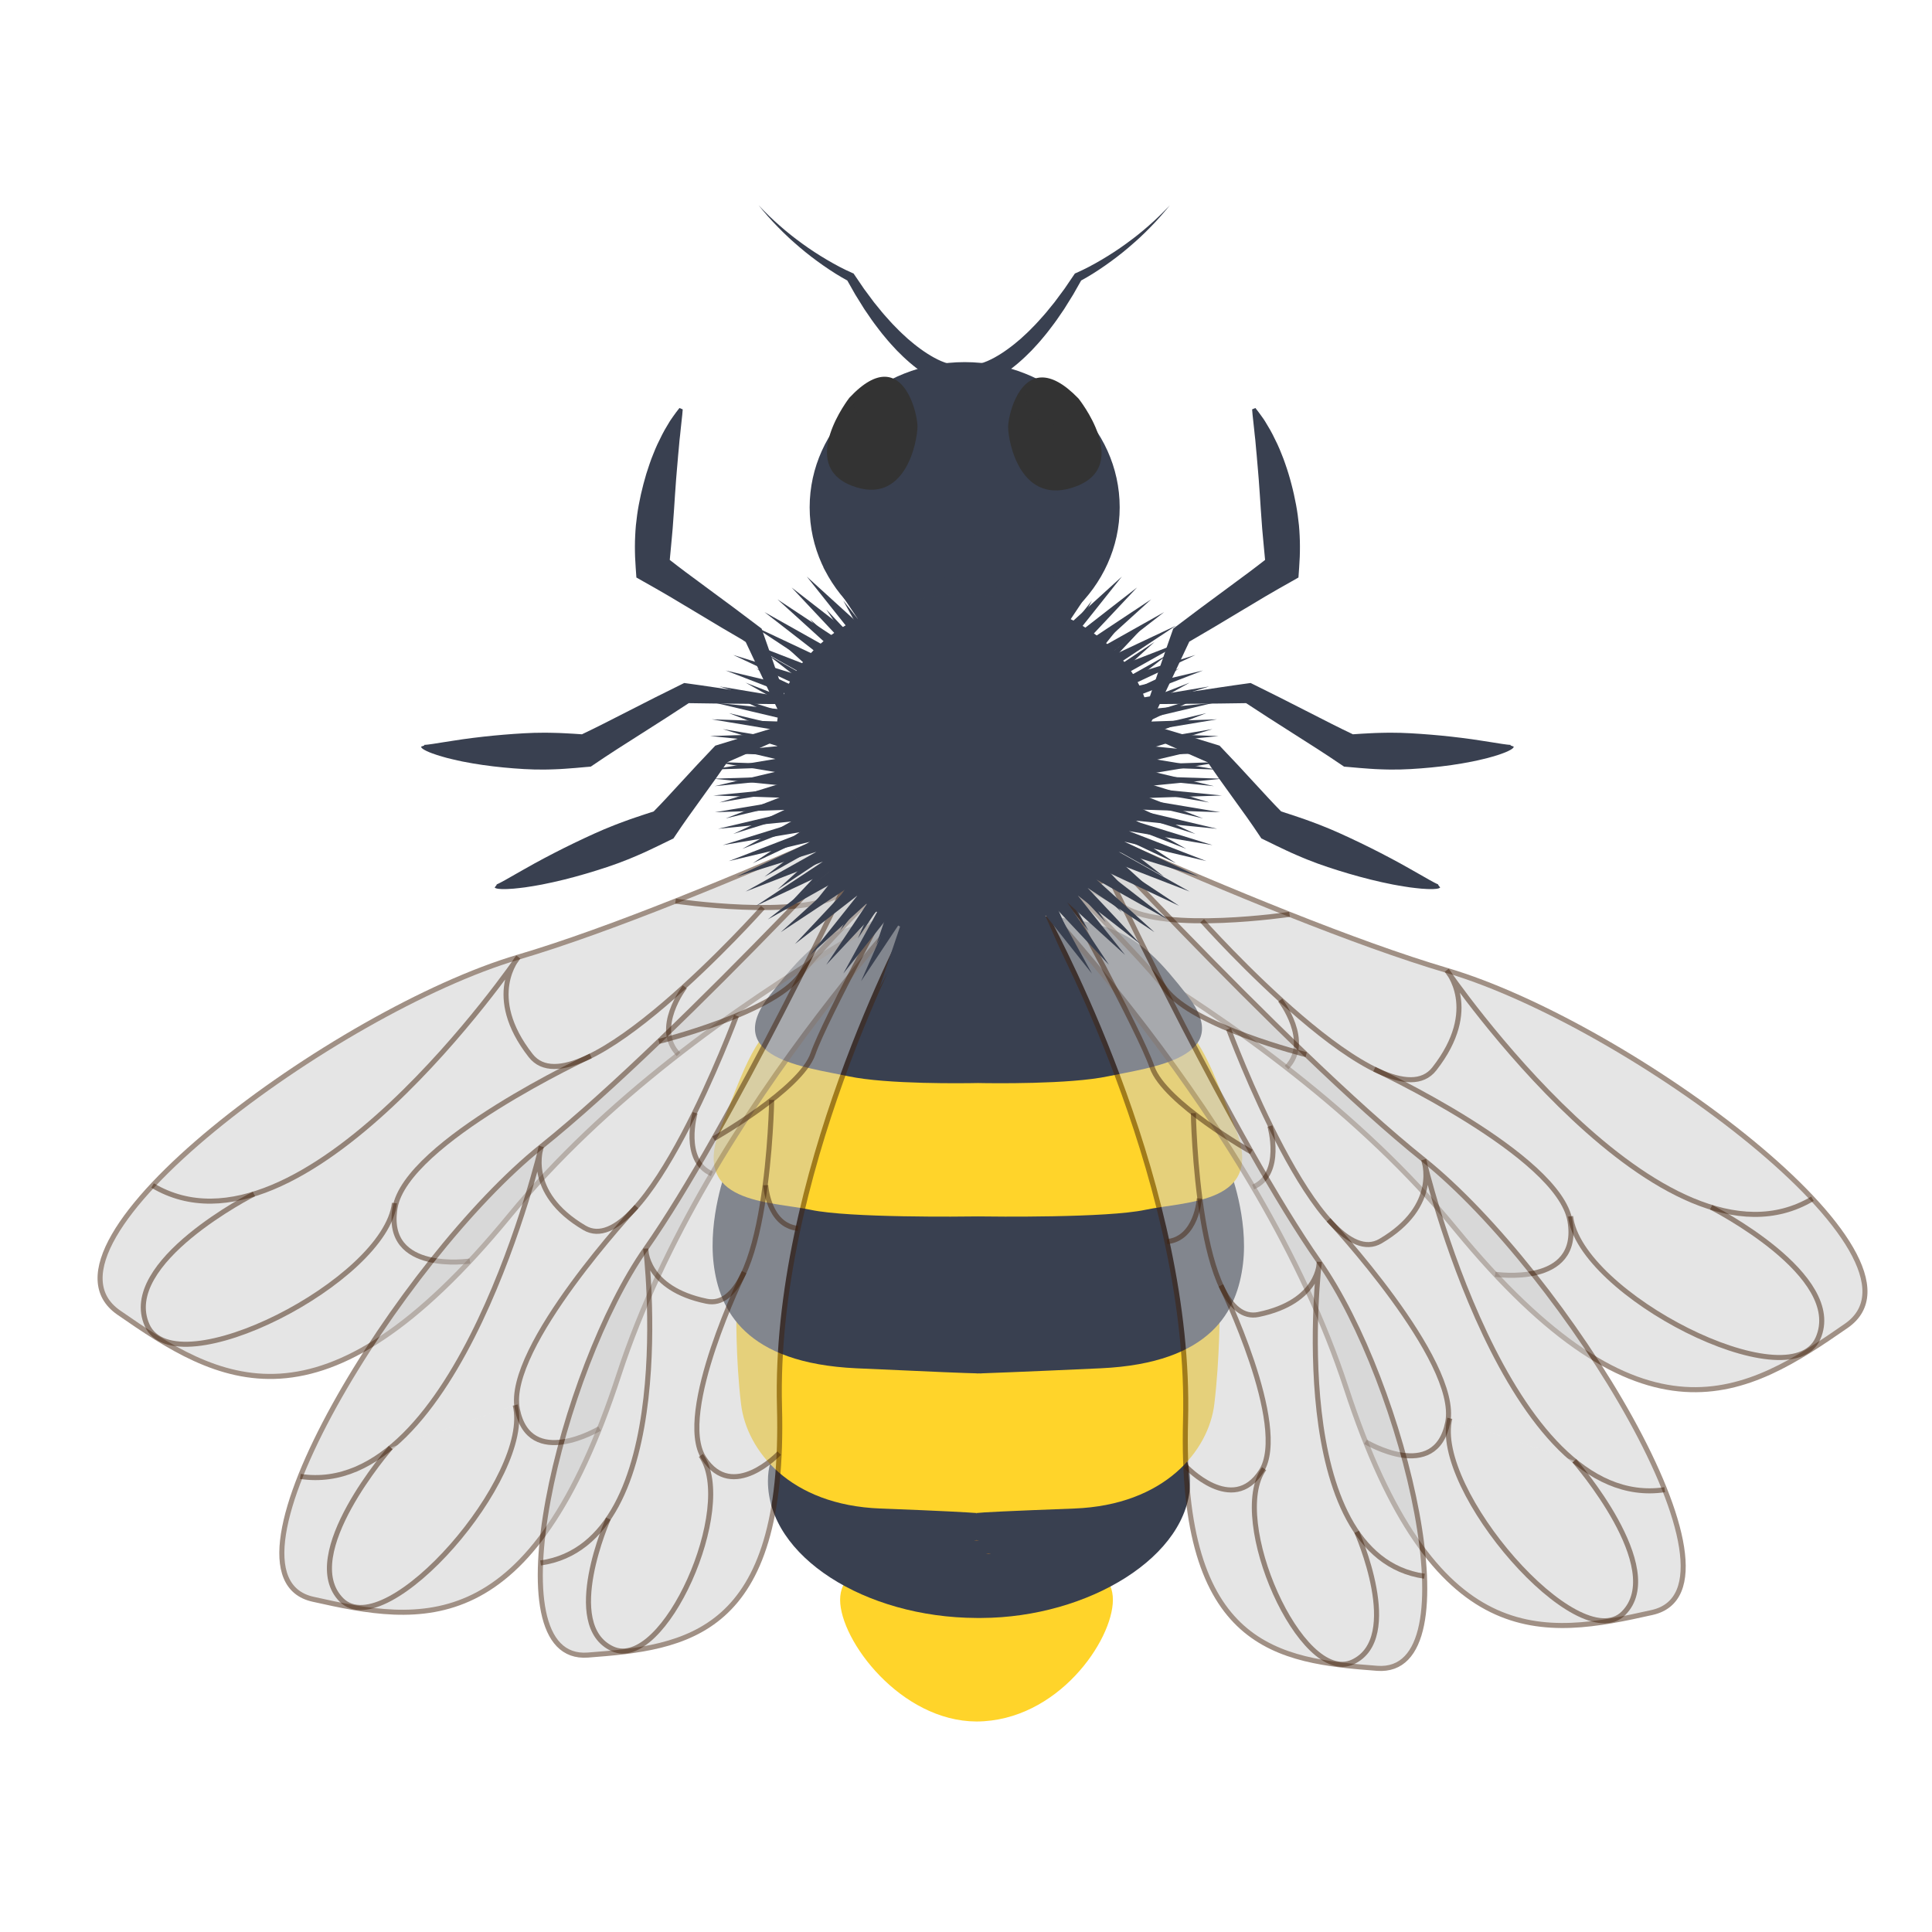 <?xml version="1.0" encoding="UTF-8" standalone="no"?>
<svg
   xmlns:dc="http://purl.org/dc/elements/1.1/"
   xmlns:cc="http://creativecommons.org/ns#"
   xmlns:rdf="http://www.w3.org/1999/02/22-rdf-syntax-ns#"
   xmlns:svg="http://www.w3.org/2000/svg"
   xmlns="http://www.w3.org/2000/svg"
   xmlns:sodipodi="http://sodipodi.sourceforge.net/DTD/sodipodi-0.dtd"
   xmlns:inkscape="http://www.inkscape.org/namespaces/inkscape"
   viewBox="0 0 500 500"
   id="svg2"
   version="1.1"
   inkscape:version="0.48.5 r10040"
   width="100%"
   height="100%"
   sodipodi:docname="freeplane.svg">
  <sodipodi:namedview
     pagecolor="#ffffff"
     bordercolor="#666666"
     borderopacity="1"
     objecttolerance="10"
     gridtolerance="10"
     guidetolerance="10"
     inkscape:pageopacity="0"
     inkscape:pageshadow="2"
     inkscape:window-width="1366"
     inkscape:window-height="716"
     id="namedview91"
     showgrid="false"
     inkscape:zoom="0.86915208"
     inkscape:cx="464.30517"
     inkscape:cy="208.16601"
     inkscape:window-x="0"
     inkscape:window-y="0"
     inkscape:window-maximized="1"
     inkscape:current-layer="g63" />
  <defs
     id="defs4">
    <linearGradient
       id="linearGradient3764"
       x1="1"
       x2="47"
       gradientUnits="userSpaceOnUse"
       gradientTransform="matrix(0,-1,1,0,-1.5e-6,48)">
      <stop
         stop-color="#3d3d3d"
         stop-opacity="1"
         id="stop7" />
      <stop
         offset="1"
         stop-color="#474747"
         stop-opacity="1"
         id="stop9" />
    </linearGradient>
    <clipPath
       id="clipPath-659885763">
      <g
         transform="translate(0,-1004.362)"
         id="g12">
        <path
           d="m -24,13 c 0,1.105 -0.672,2 -1.5,2 -0.828,0 -1.5,-0.895 -1.5,-2 0,-1.105 0.672,-2 1.5,-2 0.828,0 1.5,0.895 1.5,2 z"
           transform="matrix(15.333,0,0,11.5,415,878.862)"
           id="path14"
           inkscape:connector-curvature="0"
           style="fill:#1890d0" />
      </g>
    </clipPath>
    <clipPath
       id="clipPath-666973034">
      <g
         transform="translate(0,-1004.362)"
         id="g17">
        <path
           d="m -24,13 c 0,1.105 -0.672,2 -1.5,2 -0.828,0 -1.5,-0.895 -1.5,-2 0,-1.105 0.672,-2 1.5,-2 0.828,0 1.5,0.895 1.5,2 z"
           transform="matrix(15.333,0,0,11.5,415,878.862)"
           id="path19"
           inkscape:connector-curvature="0"
           style="fill:#1890d0" />
      </g>
    </clipPath>
    <clipPath
       clipPathUnits="userSpaceOnUse"
       id="clipPath5322">
      <path
         inkscape:connector-curvature="0"
         d="M 0,800 800,800 800,0 0,0 0,800 z"
         id="path5324" />
    </clipPath>
    <clipPath
       clipPathUnits="userSpaceOnUse"
       id="clipPath5330">
      <path
         inkscape:connector-curvature="0"
         d="m 540.928,650.372 57.073,0 0,-53.282 -57.073,0 0,53.282 z"
         id="path5332" />
    </clipPath>
    <clipPath
       clipPathUnits="userSpaceOnUse"
       id="clipPath5150">
      <path
         inkscape:connector-curvature="0"
         d="m 533.573,635.473 84.306,0 0,-70.666 -84.306,0 0,70.666 z"
         id="path5152" />
    </clipPath>
    <clipPath
       clipPathUnits="userSpaceOnUse"
       id="clipPath5134">
      <path
         inkscape:connector-curvature="0"
         d="m 494.814,480.2 25.154,0 0,-39.511 -25.154,0 0,39.511 z"
         id="path5136" />
    </clipPath>
    <clipPath
       clipPathUnits="userSpaceOnUse"
       id="clipPath5118">
      <path
         inkscape:connector-curvature="0"
         d="m 516.232,516.398 17.139,0 0,-41.202 -17.139,0 0,41.202 z"
         id="path5120" />
    </clipPath>
    <clipPath
       clipPathUnits="userSpaceOnUse"
       id="clipPath5102">
      <path
         inkscape:connector-curvature="0"
         d="m 529.839,533.419 6.948,0 0,-9.08 -6.948,0 0,9.08 z"
         id="path5104" />
    </clipPath>
    <clipPath
       clipPathUnits="userSpaceOnUse"
       id="clipPath5086">
      <path
         inkscape:connector-curvature="0"
         d="m 485.778,550.278 46.242,0 0,-92.146 -46.242,0 0,92.146 z"
         id="path5088" />
    </clipPath>
    <clipPath
       clipPathUnits="userSpaceOnUse"
       id="clipPath5070">
      <path
         inkscape:connector-curvature="0"
         d="m 519.813,593.985 37.683,0 0,-51.829 -37.683,0 0,51.829 z"
         id="path5072" />
    </clipPath>
    <clipPath
       clipPathUnits="userSpaceOnUse"
       id="clipPath5034">
      <path
         inkscape:connector-curvature="0"
         d="m 485.294,597.096 75.86,0 0,-157.223 -75.86,0 0,157.223 z"
         id="path5036" />
    </clipPath>
    <clipPath
       clipPathUnits="userSpaceOnUse"
       id="clipPath5018">
      <path
         inkscape:connector-curvature="0"
         d="m 443.624,489.997 38.016,0 0,-40.693 -38.016,0 0,40.693 z"
         id="path5020" />
    </clipPath>
    <clipPath
       clipPathUnits="userSpaceOnUse"
       id="clipPath5002">
      <path
         inkscape:connector-curvature="0"
         d="m 480.59,529.486 24.579,0 0,-47.535 -24.579,0 0,47.535 z"
         id="path5004" />
    </clipPath>
    <clipPath
       clipPathUnits="userSpaceOnUse"
       id="clipPath4986">
      <path
         inkscape:connector-curvature="0"
         d="m 515.274,547.85 4.629,0 0,-12.669 -4.629,0 0,12.669 z"
         id="path4988" />
    </clipPath>
    <clipPath
       clipPathUnits="userSpaceOnUse"
       id="clipPath4970">
      <path
         inkscape:connector-curvature="0"
         d="m 438.298,567.098 86.741,0 0,-92.076 -86.741,0 0,92.076 z"
         id="path4972" />
    </clipPath>
    <clipPath
       clipPathUnits="userSpaceOnUse"
       id="clipPath4954">
      <path
         inkscape:connector-curvature="0"
         d="m 509.1,609.239 60.837,0 0,-47.887 -60.837,0 0,47.887 z"
         id="path4956" />
    </clipPath>
    <clipPath
       clipPathUnits="userSpaceOnUse"
       id="clipPath4918">
      <path
         inkscape:connector-curvature="0"
         d="m 434.217,615.823 138.311,0 0,-167.451 -138.311,0 0,167.451 z"
         id="path4920" />
    </clipPath>
    <clipPath
       clipPathUnits="userSpaceOnUse"
       id="clipPath4902">
      <path
         inkscape:connector-curvature="0"
         d="m 406.837,532.084 50.632,0 0,-30.678 -50.632,0 0,30.678 z"
         id="path4904" />
    </clipPath>
    <clipPath
       clipPathUnits="userSpaceOnUse"
       id="clipPath4886">
      <path
         inkscape:connector-curvature="0"
         d="m 456.392,559.424 39.578,0 0,-41.749 -39.578,0 0,41.749 z"
         id="path4888" />
    </clipPath>
    <clipPath
       clipPathUnits="userSpaceOnUse"
       id="clipPath4870">
      <path
         inkscape:connector-curvature="0"
         d="m 510.649,572.932 4.105,0 0,-14.004 -4.105,0 0,14.004 z"
         id="path4872" />
    </clipPath>
    <clipPath
       clipPathUnits="userSpaceOnUse"
       id="clipPath4854">
      <path
         inkscape:connector-curvature="0"
         d="m 408.915,588.668 121.245,0 0,-58.939 -121.245,0 0,58.939 z"
         id="path4856" />
    </clipPath>
    <clipPath
       clipPathUnits="userSpaceOnUse"
       id="clipPath4838">
      <path
         inkscape:connector-curvature="0"
         d="m 512.439,611.912 78.391,0 0,-24.079 -78.391,0 0,24.079 z"
         id="path4840" />
    </clipPath>
    <clipPath
       clipPathUnits="userSpaceOnUse"
       id="clipPath4802">
      <path
         inkscape:connector-curvature="0"
         d="m 398.298,621.893 193.811,0 0,-126.854 -193.811,0 0,126.854 z"
         id="path4804" />
    </clipPath>
    <clipPath
       clipPathUnits="userSpaceOnUse"
       id="clipPath4378">
      <path
         inkscape:connector-curvature="0"
         d="M 0,800 800,800 800,0 0,0 0,800 z"
         id="path4380" />
    </clipPath>
    <clipPath
       clipPathUnits="userSpaceOnUse"
       id="clipPath4386">
      <path
         inkscape:connector-curvature="0"
         d="m 548.298,621.893 193.811,0 0,-126.854 -193.811,0 0,126.854 z"
         id="path4388" />
    </clipPath>
    <clipPath
       clipPathUnits="userSpaceOnUse"
       id="clipPath4422">
      <path
         inkscape:connector-curvature="0"
         d="m 549.577,611.912 78.391,0 0,-24.079 -78.391,0 0,24.079 z"
         id="path4424" />
    </clipPath>
    <clipPath
       clipPathUnits="userSpaceOnUse"
       id="clipPath4438">
      <path
         inkscape:connector-curvature="0"
         d="m 610.247,588.668 121.245,0 0,-58.939 -121.245,0 0,58.939 z"
         id="path4440" />
    </clipPath>
    <clipPath
       clipPathUnits="userSpaceOnUse"
       id="clipPath4454">
      <path
         inkscape:connector-curvature="0"
         d="m 625.653,572.932 4.105,0 0,-14.004 -4.105,0 0,14.004 z"
         id="path4456" />
    </clipPath>
    <clipPath
       clipPathUnits="userSpaceOnUse"
       id="clipPath4470">
      <path
         inkscape:connector-curvature="0"
         d="m 644.437,559.424 39.579,0 0,-41.749 -39.579,0 0,41.749 z"
         id="path4472" />
    </clipPath>
    <clipPath
       clipPathUnits="userSpaceOnUse"
       id="clipPath4486">
      <path
         inkscape:connector-curvature="0"
         d="m 682.938,532.084 50.632,0 0,-30.678 -50.632,0 0,30.678 z"
         id="path4488" />
    </clipPath>
    <clipPath
       clipPathUnits="userSpaceOnUse"
       id="clipPath4502">
      <path
         inkscape:connector-curvature="0"
         d="m 567.879,615.823 138.312,0 0,-167.451 -138.312,0 0,167.451 z"
         id="path4504" />
    </clipPath>
    <clipPath
       clipPathUnits="userSpaceOnUse"
       id="clipPath4538">
      <path
         inkscape:connector-curvature="0"
         d="m 570.471,609.239 60.837,0 0,-47.887 -60.837,0 0,47.887 z"
         id="path4540" />
    </clipPath>
    <clipPath
       clipPathUnits="userSpaceOnUse"
       id="clipPath4554">
      <path
         inkscape:connector-curvature="0"
         d="m 615.367,567.098 86.742,0 0,-92.076 -86.742,0 0,92.076 z"
         id="path4556" />
    </clipPath>
    <clipPath
       clipPathUnits="userSpaceOnUse"
       id="clipPath4570">
      <path
         inkscape:connector-curvature="0"
         d="m 620.504,547.85 4.629,0 0,-12.669 -4.629,0 0,12.669 z"
         id="path4572" />
    </clipPath>
    <clipPath
       clipPathUnits="userSpaceOnUse"
       id="clipPath4586">
      <path
         inkscape:connector-curvature="0"
         d="m 635.239,529.486 24.578,0 0,-47.535 -24.578,0 0,47.535 z"
         id="path4588" />
    </clipPath>
    <clipPath
       clipPathUnits="userSpaceOnUse"
       id="clipPath4602">
      <path
         inkscape:connector-curvature="0"
         d="m 658.769,489.997 38.015,0 0,-40.693 -38.015,0 0,40.693 z"
         id="path4604" />
    </clipPath>
    <clipPath
       clipPathUnits="userSpaceOnUse"
       id="clipPath4618">
      <path
         inkscape:connector-curvature="0"
         d="m 579.254,597.096 75.86,0 0,-157.223 -75.86,0 0,157.223 z"
         id="path4620" />
    </clipPath>
    <clipPath
       clipPathUnits="userSpaceOnUse"
       id="clipPath4654">
      <path
         inkscape:connector-curvature="0"
         d="m 582.911,593.985 37.683,0 0,-51.829 -37.683,0 0,51.829 z"
         id="path4656" />
    </clipPath>
    <clipPath
       clipPathUnits="userSpaceOnUse"
       id="clipPath4670">
      <path
         inkscape:connector-curvature="0"
         d="m 608.388,550.278 46.241,0 0,-92.146 -46.241,0 0,92.146 z"
         id="path4672" />
    </clipPath>
    <clipPath
       clipPathUnits="userSpaceOnUse"
       id="clipPath4686">
      <path
         inkscape:connector-curvature="0"
         d="m 603.62,533.419 6.948,0 0,-9.08 -6.948,0 0,9.08 z"
         id="path4688" />
    </clipPath>
    <clipPath
       clipPathUnits="userSpaceOnUse"
       id="clipPath4702">
      <path
         inkscape:connector-curvature="0"
         d="m 607.036,516.398 17.139,0 0,-41.202 -17.139,0 0,41.202 z"
         id="path4704" />
    </clipPath>
    <clipPath
       clipPathUnits="userSpaceOnUse"
       id="clipPath4718">
      <path
         inkscape:connector-curvature="0"
         d="m 620.439,480.2 25.154,0 0,-39.511 -25.154,0 0,39.511 z"
         id="path4720" />
    </clipPath>
    <linearGradient
       x1="0"
       y1="0"
       x2="1"
       y2="0"
       gradientUnits="userSpaceOnUse"
       gradientTransform="matrix(0,0.046,0.046,0,571.777,463.096)"
       spreadMethod="pad"
       id="linearGradient4186">
      <stop
         style="stop-opacity:1;stop-color:#f7931e"
         offset="0"
         id="stop4188" />
      <stop
         style="stop-opacity:1;stop-color:#f7c800"
         offset="1"
         id="stop4190" />
    </linearGradient>
    <linearGradient
       x1="0"
       y1="0"
       x2="1"
       y2="0"
       gradientUnits="userSpaceOnUse"
       gradientTransform="matrix(0,0.048,0.048,0,572.223,463.096)"
       spreadMethod="pad"
       id="linearGradient4166">
      <stop
         style="stop-opacity:1;stop-color:#f7931e"
         offset="0"
         id="stop4168" />
      <stop
         style="stop-opacity:1;stop-color:#f7c800"
         offset="1"
         id="stop4170" />
    </linearGradient>
    <clipPath
       clipPathUnits="userSpaceOnUse"
       id="clipPath4078">
      <path
         inkscape:connector-curvature="0"
         d="M 0,800 800,800 800,0 0,0 0,800 z"
         id="path4080" />
    </clipPath>
    <clipPath
       clipPathUnits="userSpaceOnUse"
       id="clipPath4086">
      <path
         inkscape:connector-curvature="0"
         d="m 547.726,692.867 9.144,0 0,-8.837 -9.144,0 0,8.837 z"
         id="path4088" />
    </clipPath>
    <clipPath
       clipPathUnits="userSpaceOnUse"
       id="clipPath4018">
      <path
         inkscape:connector-curvature="0"
         d="M 0,800 800,800 800,0 0,0 0,800 z"
         id="path4020" />
    </clipPath>
    <clipPath
       clipPathUnits="userSpaceOnUse"
       id="clipPath4026">
      <path
         inkscape:connector-curvature="0"
         d="m 581.825,692.728 9.443,0 0,-8.837 -9.443,0 0,8.837 z"
         id="path4028" />
    </clipPath>
    <clipPath
       clipPathUnits="userSpaceOnUse"
       id="clipPath5134-3">
      <path
         inkscape:connector-curvature="0"
         d="m 494.814,480.2 25.154,0 0,-39.511 -25.154,0 0,39.511 z"
         id="path5136-6" />
    </clipPath>
    <clipPath
       clipPathUnits="userSpaceOnUse"
       id="clipPath5118-7">
      <path
         inkscape:connector-curvature="0"
         d="m 516.232,516.398 17.139,0 0,-41.202 -17.139,0 0,41.202 z"
         id="path5120-5" />
    </clipPath>
    <clipPath
       clipPathUnits="userSpaceOnUse"
       id="clipPath5102-3">
      <path
         inkscape:connector-curvature="0"
         d="m 529.839,533.419 6.948,0 0,-9.08 -6.948,0 0,9.08 z"
         id="path5104-5" />
    </clipPath>
    <clipPath
       clipPathUnits="userSpaceOnUse"
       id="clipPath5086-6">
      <path
         inkscape:connector-curvature="0"
         d="m 485.778,550.278 46.242,0 0,-92.146 -46.242,0 0,92.146 z"
         id="path5088-2" />
    </clipPath>
    <clipPath
       clipPathUnits="userSpaceOnUse"
       id="clipPath5070-9">
      <path
         inkscape:connector-curvature="0"
         d="m 519.813,593.985 37.683,0 0,-51.829 -37.683,0 0,51.829 z"
         id="path5072-1" />
    </clipPath>
    <clipPath
       clipPathUnits="userSpaceOnUse"
       id="clipPath5034-2">
      <path
         inkscape:connector-curvature="0"
         d="m 485.294,597.096 75.86,0 0,-157.223 -75.86,0 0,157.223 z"
         id="path5036-7" />
    </clipPath>
    <clipPath
       clipPathUnits="userSpaceOnUse"
       id="clipPath5018-0">
      <path
         inkscape:connector-curvature="0"
         d="m 443.624,489.997 38.016,0 0,-40.693 -38.016,0 0,40.693 z"
         id="path5020-9" />
    </clipPath>
    <clipPath
       clipPathUnits="userSpaceOnUse"
       id="clipPath5002-3">
      <path
         inkscape:connector-curvature="0"
         d="m 480.59,529.486 24.579,0 0,-47.535 -24.579,0 0,47.535 z"
         id="path5004-6" />
    </clipPath>
    <clipPath
       clipPathUnits="userSpaceOnUse"
       id="clipPath4986-0">
      <path
         inkscape:connector-curvature="0"
         d="m 515.274,547.85 4.629,0 0,-12.669 -4.629,0 0,12.669 z"
         id="path4988-6" />
    </clipPath>
    <clipPath
       clipPathUnits="userSpaceOnUse"
       id="clipPath4970-2">
      <path
         inkscape:connector-curvature="0"
         d="m 438.298,567.098 86.741,0 0,-92.076 -86.741,0 0,92.076 z"
         id="path4972-6" />
    </clipPath>
    <clipPath
       clipPathUnits="userSpaceOnUse"
       id="clipPath4954-1">
      <path
         inkscape:connector-curvature="0"
         d="m 509.1,609.239 60.837,0 0,-47.887 -60.837,0 0,47.887 z"
         id="path4956-8" />
    </clipPath>
    <clipPath
       clipPathUnits="userSpaceOnUse"
       id="clipPath4902-7">
      <path
         inkscape:connector-curvature="0"
         d="m 406.837,532.084 50.632,0 0,-30.678 -50.632,0 0,30.678 z"
         id="path4904-9" />
    </clipPath>
    <clipPath
       clipPathUnits="userSpaceOnUse"
       id="clipPath4886-2">
      <path
         inkscape:connector-curvature="0"
         d="m 456.392,559.424 39.578,0 0,-41.749 -39.578,0 0,41.749 z"
         id="path4888-0" />
    </clipPath>
    <clipPath
       clipPathUnits="userSpaceOnUse"
       id="clipPath4870-2">
      <path
         inkscape:connector-curvature="0"
         d="m 510.649,572.932 4.105,0 0,-14.004 -4.105,0 0,14.004 z"
         id="path4872-3" />
    </clipPath>
    <clipPath
       clipPathUnits="userSpaceOnUse"
       id="clipPath4854-7">
      <path
         inkscape:connector-curvature="0"
         d="m 408.915,588.668 121.245,0 0,-58.939 -121.245,0 0,58.939 z"
         id="path4856-5" />
    </clipPath>
    <linearGradient
       x1="0"
       y1="0"
       x2="1"
       y2="0"
       gradientUnits="userSpaceOnUse"
       gradientTransform="matrix(0,0.046,0.046,0,571.777,463.096)"
       spreadMethod="pad"
       id="linearGradient4186-9">
      <stop
         style="stop-opacity:1;stop-color:#f7931e"
         offset="0"
         id="stop4188-2" />
      <stop
         style="stop-opacity:1;stop-color:#f7c800"
         offset="1"
         id="stop4190-2" />
    </linearGradient>
    <linearGradient
       x1="0"
       y1="0"
       x2="1"
       y2="0"
       gradientUnits="userSpaceOnUse"
       gradientTransform="matrix(0,0.048,0.048,0,572.223,463.096)"
       spreadMethod="pad"
       id="linearGradient4166-8">
      <stop
         style="stop-opacity:1;stop-color:#f7931e"
         offset="0"
         id="stop4168-9" />
      <stop
         style="stop-opacity:1;stop-color:#f7c800"
         offset="1"
         id="stop4170-7" />
    </linearGradient>
    <clipPath
       clipPathUnits="userSpaceOnUse"
       id="clipPath5134-1">
      <path
         inkscape:connector-curvature="0"
         d="m 494.814,480.2 25.154,0 0,-39.511 -25.154,0 0,39.511 z"
         id="path5136-2" />
    </clipPath>
    <clipPath
       clipPathUnits="userSpaceOnUse"
       id="clipPath5118-9">
      <path
         inkscape:connector-curvature="0"
         d="m 516.232,516.398 17.139,0 0,-41.202 -17.139,0 0,41.202 z"
         id="path5120-3" />
    </clipPath>
    <clipPath
       clipPathUnits="userSpaceOnUse"
       id="clipPath5102-9">
      <path
         inkscape:connector-curvature="0"
         d="m 529.839,533.419 6.948,0 0,-9.08 -6.948,0 0,9.08 z"
         id="path5104-0" />
    </clipPath>
    <clipPath
       clipPathUnits="userSpaceOnUse"
       id="clipPath5086-8">
      <path
         inkscape:connector-curvature="0"
         d="m 485.778,550.278 46.242,0 0,-92.146 -46.242,0 0,92.146 z"
         id="path5088-8" />
    </clipPath>
    <clipPath
       clipPathUnits="userSpaceOnUse"
       id="clipPath5070-5">
      <path
         inkscape:connector-curvature="0"
         d="m 519.813,593.985 37.683,0 0,-51.829 -37.683,0 0,51.829 z"
         id="path5072-0" />
    </clipPath>
    <clipPath
       clipPathUnits="userSpaceOnUse"
       id="clipPath5034-9">
      <path
         inkscape:connector-curvature="0"
         d="m 485.294,597.096 75.86,0 0,-157.223 -75.86,0 0,157.223 z"
         id="path5036-6" />
    </clipPath>
    <clipPath
       clipPathUnits="userSpaceOnUse"
       id="clipPath5018-3">
      <path
         inkscape:connector-curvature="0"
         d="m 443.624,489.997 38.016,0 0,-40.693 -38.016,0 0,40.693 z"
         id="path5020-8" />
    </clipPath>
    <clipPath
       clipPathUnits="userSpaceOnUse"
       id="clipPath5002-5">
      <path
         inkscape:connector-curvature="0"
         d="m 480.59,529.486 24.579,0 0,-47.535 -24.579,0 0,47.535 z"
         id="path5004-61" />
    </clipPath>
    <clipPath
       clipPathUnits="userSpaceOnUse"
       id="clipPath4986-1">
      <path
         inkscape:connector-curvature="0"
         d="m 515.274,547.85 4.629,0 0,-12.669 -4.629,0 0,12.669 z"
         id="path4988-5" />
    </clipPath>
    <clipPath
       clipPathUnits="userSpaceOnUse"
       id="clipPath4970-9">
      <path
         inkscape:connector-curvature="0"
         d="m 438.298,567.098 86.741,0 0,-92.076 -86.741,0 0,92.076 z"
         id="path4972-8" />
    </clipPath>
    <clipPath
       clipPathUnits="userSpaceOnUse"
       id="clipPath4954-4">
      <path
         inkscape:connector-curvature="0"
         d="m 509.1,609.239 60.837,0 0,-47.887 -60.837,0 0,47.887 z"
         id="path4956-81" />
    </clipPath>
    <clipPath
       clipPathUnits="userSpaceOnUse"
       id="clipPath4918-0">
      <path
         inkscape:connector-curvature="0"
         d="m 434.217,615.823 138.311,0 0,-167.451 -138.311,0 0,167.451 z"
         id="path4920-3" />
    </clipPath>
    <clipPath
       clipPathUnits="userSpaceOnUse"
       id="clipPath4902-0">
      <path
         inkscape:connector-curvature="0"
         d="m 406.837,532.084 50.632,0 0,-30.678 -50.632,0 0,30.678 z"
         id="path4904-4" />
    </clipPath>
    <clipPath
       clipPathUnits="userSpaceOnUse"
       id="clipPath4886-4">
      <path
         inkscape:connector-curvature="0"
         d="m 456.392,559.424 39.578,0 0,-41.749 -39.578,0 0,41.749 z"
         id="path4888-4" />
    </clipPath>
    <clipPath
       clipPathUnits="userSpaceOnUse"
       id="clipPath4870-4">
      <path
         inkscape:connector-curvature="0"
         d="m 510.649,572.932 4.105,0 0,-14.004 -4.105,0 0,14.004 z"
         id="path4872-7" />
    </clipPath>
    <clipPath
       clipPathUnits="userSpaceOnUse"
       id="clipPath4854-6">
      <path
         inkscape:connector-curvature="0"
         d="m 408.915,588.668 121.245,0 0,-58.939 -121.245,0 0,58.939 z"
         id="path4856-3" />
    </clipPath>
    <clipPath
       clipPathUnits="userSpaceOnUse"
       id="clipPath4838-1">
      <path
         inkscape:connector-curvature="0"
         d="m 512.439,611.912 78.391,0 0,-24.079 -78.391,0 0,24.079 z"
         id="path4840-7" />
    </clipPath>
    <clipPath
       clipPathUnits="userSpaceOnUse"
       id="clipPath4802-5">
      <path
         inkscape:connector-curvature="0"
         d="m 398.298,621.893 193.811,0 0,-126.854 -193.811,0 0,126.854 z"
         id="path4804-9" />
    </clipPath>
    <linearGradient
       x1="0"
       y1="0"
       x2="1"
       y2="0"
       gradientUnits="userSpaceOnUse"
       gradientTransform="matrix(0,0.046,0.046,0,571.777,463.096)"
       spreadMethod="pad"
       id="linearGradient4186-6">
      <stop
         style="stop-opacity:1;stop-color:#f7931e"
         offset="0"
         id="stop4188-21" />
      <stop
         style="stop-opacity:1;stop-color:#f7c800"
         offset="1"
         id="stop4190-7" />
    </linearGradient>
    <linearGradient
       x1="0"
       y1="0"
       x2="1"
       y2="0"
       gradientUnits="userSpaceOnUse"
       gradientTransform="matrix(0,0.048,0.048,0,572.223,463.096)"
       spreadMethod="pad"
       id="linearGradient4166-85">
      <stop
         style="stop-opacity:1;stop-color:#f7931e"
         offset="0"
         id="stop4168-7" />
      <stop
         style="stop-opacity:1;stop-color:#f7c800"
         offset="1"
         id="stop4170-4" />
    </linearGradient>
  </defs>
  <g
     id="g33"
     transform="translate(0,452)" />
  <g
     id="g63"
     transform="matrix(4.677,0,0,5.316,-50.214,310.184)">
    <g
       transform="matrix(0.28,0,0,-0.246,-95.389,130.563)"
       id="g3934"
       style="fill:#394050">
      <g
         id="g3936"
         style="fill:#394050">
        <g
           id="g3942"
           style="fill:#394050">
          <g
             id="g3944"
             style="fill:#394050">
            <path
               inkscape:connector-curvature="0"
               d="m 530.805,725.097 c 0.648,-0.721 1.296,-1.448 1.985,-2.133 l 0,0 c 0.67,-0.707 1.381,-1.37 2.086,-2.043 l 0,0 c 0.35,-0.339 0.724,-0.653 1.084,-0.98 l 0,0 c 0.363,-0.327 0.726,-0.652 1.104,-0.961 l 0,0 c 1.483,-1.269 3.039,-2.456 4.643,-3.58 l 0,0 c 0.802,-0.563 1.622,-1.102 2.453,-1.628 l 0,0 c 0.757,-0.466 1.501,-0.915 2.305,-1.346 l 0,0 1.566,-2.766 1.809,-2.913 0.973,-1.42 c 0.331,-0.468 0.635,-0.956 0.991,-1.409 l 0,0 c 0.699,-0.916 1.374,-1.852 2.134,-2.73 l 0,0 c 0.378,-0.439 0.727,-0.903 1.132,-1.324 l 0,0 1.185,-1.287 1.254,-1.236 c 0.417,-0.414 0.877,-0.791 1.316,-1.189 l 0,0 c 0.9,-0.775 1.852,-1.507 2.872,-2.181 l 0,0 c 0.511,-0.337 1.041,-0.657 1.598,-0.956 l 0,0 c 0.589,-0.295 1.099,-0.572 1.883,-0.82 l 0,0 1.051,3.86 c -0.303,0.054 -0.817,0.256 -1.249,0.435 l 0,0 c -0.453,0.197 -0.908,0.422 -1.361,0.669 l 0,0 c -0.903,0.497 -1.793,1.068 -2.654,1.695 l 0,0 c -0.423,0.325 -0.864,0.627 -1.276,0.974 l 0,0 -1.242,1.039 -1.198,1.105 c -0.409,0.359 -0.773,0.771 -1.162,1.155 l 0,0 c -0.783,0.764 -1.497,1.603 -2.234,2.42 l 0,0 c -0.376,0.403 -0.707,0.848 -1.061,1.272 l 0,0 -1.048,1.287 -1.983,2.676 -1.878,2.764 -0.179,0.265 -0.218,0.092 c -0.835,0.357 -1.707,0.791 -2.549,1.225 l 0,0 c -0.842,0.448 -1.681,0.909 -2.504,1.399 l 0,0 c -1.65,0.976 -3.264,2.022 -4.818,3.156 l 0,0 c -0.394,0.276 -0.777,0.568 -1.159,0.861 l 0,0 c -0.38,0.296 -0.771,0.577 -1.142,0.884 l 0,0 c -0.746,0.61 -1.502,1.212 -2.216,1.86 l 0,0 c -0.735,0.626 -1.432,1.296 -2.132,1.963 l 0,0 c -0.705,0.663 -1.356,1.379 -2.039,2.069 l 0,0 c 0.627,-0.738 1.223,-1.506 1.878,-2.223"
               style="fill:#394050;stroke:none"
               id="path3952" />
          </g>
        </g>
      </g>
    </g>
    <g
       transform="matrix(0.28,0,0,-0.246,-95.389,130.563)"
       id="g3954"
       style="fill:#394050">
      <g
         id="g3956"
         style="fill:#394050">
        <g
           id="g3962"
           style="fill:#394050">
          <g
             id="g3964"
             style="fill:#394050">
            <path
               inkscape:connector-curvature="0"
               d="m 608.182,725.251 c -0.701,-0.667 -1.396,-1.337 -2.131,-1.963 l 0,0 c -0.716,-0.648 -1.471,-1.25 -2.216,-1.86 l 0,0 c -0.371,-0.307 -0.764,-0.588 -1.144,-0.884 l 0,0 c -0.381,-0.293 -0.763,-0.585 -1.159,-0.861 l 0,0 c -1.552,-1.134 -3.168,-2.18 -4.816,-3.156 l 0,0 c -0.823,-0.49 -1.662,-0.951 -2.506,-1.399 l 0,0 c -0.842,-0.434 -1.713,-0.868 -2.549,-1.225 l 0,0 -0.217,-0.092 -0.179,-0.265 -1.879,-2.764 -1.983,-2.676 -1.048,-1.287 c -0.354,-0.424 -0.683,-0.869 -1.06,-1.272 l 0,0 c -0.738,-0.817 -1.451,-1.656 -2.234,-2.42 l 0,0 c -0.389,-0.384 -0.752,-0.796 -1.162,-1.155 l 0,0 -1.197,-1.105 -1.243,-1.039 c -0.412,-0.347 -0.853,-0.649 -1.277,-0.974 l 0,0 c -0.861,-0.627 -1.749,-1.198 -2.653,-1.695 l 0,0 c -0.452,-0.247 -0.907,-0.472 -1.361,-0.669 l 0,0 c -0.431,-0.179 -0.946,-0.381 -1.248,-0.435 l 0,0 1.05,-3.86 c 0.783,0.248 1.295,0.525 1.882,0.82 l 0,0 c 0.558,0.299 1.088,0.619 1.599,0.956 l 0,0 c 1.019,0.674 1.972,1.406 2.873,2.181 l 0,0 c 0.438,0.398 0.898,0.775 1.315,1.189 l 0,0 1.253,1.236 1.186,1.287 c 0.405,0.421 0.754,0.885 1.132,1.324 l 0,0 c 0.761,0.878 1.434,1.814 2.133,2.73 l 0,0 c 0.357,0.453 0.662,0.941 0.993,1.409 l 0,0 0.972,1.42 1.809,2.913 1.567,2.766 c 0.805,0.431 1.548,0.88 2.304,1.346 l 0,0 c 0.831,0.526 1.652,1.065 2.453,1.628 l 0,0 c 1.603,1.124 3.16,2.311 4.643,3.58 l 0,0 c 0.377,0.309 0.741,0.634 1.103,0.961 l 0,0 c 0.362,0.327 0.734,0.641 1.085,0.98 l 0,0 c 0.704,0.673 1.416,1.336 2.085,2.043 l 0,0 c 0.69,0.685 1.337,1.412 1.986,2.133 l 0,0 c 0.654,0.717 1.251,1.485 1.878,2.223 l 0,0 c -0.682,-0.69 -1.334,-1.406 -2.039,-2.069"
               style="fill:#394050;stroke:none"
               id="path3972" />
          </g>
        </g>
      </g>
    </g>
    <g
       transform="matrix(0.28,0,0,-0.246,-95.389,130.563)"
       id="g3974"
       style="fill:#394050">
      <g
         id="g3976"
         style="fill:#394050">
        <g
           id="g3982"
           style="fill:#394050">
          <g
             id="g3984"
             style="fill:#394050">
            <path
               inkscape:connector-curvature="0"
               d="m 539.026,667.534 c 0,-15.871 13.716,-28.737 30.635,-28.737 l 0,0 c 16.919,0 30.634,12.866 30.634,28.737 l 0,0 c 0,15.872 -13.715,28.739 -30.634,28.739 l 0,0 c -16.919,0 -30.635,-12.867 -30.635,-28.739"
               style="fill:#394050;stroke:none"
               id="path3992" />
          </g>
        </g>
      </g>
    </g>
    <g
       transform="matrix(0.28,0,0,-0.246,-95.389,130.563)"
       id="g3994"
       style="fill:#333333">
      <g
         id="g3996"
         style="fill:#333333">
        <g
           id="g4002"
           style="fill:#333333">
          <g
             id="g4004"
             style="fill:#333333">
            <path
               inkscape:connector-curvature="0"
               d="m 578.249,683.38 c 0.019,-2.893 2.453,-15.864 13.457,-11.683 l 0,0 c 11.004,4.181 0.45,17.37 0.45,17.37 l 0,0 c -2.921,3.034 -5.292,4.173 -7.194,4.173 l 0,0 c -4.965,0 -6.727,-7.769 -6.713,-9.86"
               style="fill:#333333;stroke:none"
               id="path4012" />
          </g>
        </g>
      </g>
    </g>
    <g
       transform="matrix(0.28,0,0,-0.246,-95.389,130.563)"
       id="g4014"
       style="fill:#333333">
      <g
         id="g4016"
         clip-path="url(#clipPath4018)"
         style="fill:#333333">
        <g
           id="g4022"
           style="fill:#333333">
          <g
             id="g4024"
             style="fill:#333333" />
          <g
             id="g4040"
             style="fill:#333333">
            <g
               clip-path="url(#clipPath4026)"
               id="g4042"
               style="opacity:0.3;fill:#333333">
              <g
                 id="g4044"
                 style="fill:#333333">
                <g
                   id="g4046"
                   style="fill:#333333">
                  <g
                     id="g4048"
                     style="fill:#333333">
                    <g
                       id="g4050"
                       style="fill:#333333">
                      <path
                         inkscape:connector-curvature="0"
                         d="m 586.636,692.534 c 0,0 7.05,-2.182 3.754,-6.642 -3.295,-4.46 -7.166,-0.227 -7.828,0.854 -0.661,1.082 -2.469,7.132 4.074,5.788"
                         style="fill:#333333;stroke:none"
                         id="path4052" />
                    </g>
                  </g>
                </g>
              </g>
            </g>
          </g>
        </g>
      </g>
    </g>
    <g
       transform="matrix(0.28,0,0,-0.246,-95.389,130.563)"
       id="g4054"
       style="fill:#333333">
      <g
         id="g4056"
         style="fill:#333333">
        <g
           id="g4062"
           style="fill:#333333">
          <g
             id="g4064"
             style="fill:#333333">
            <path
               inkscape:connector-curvature="0"
               d="m 546.863,689.206 c 0,0 -10.222,-13.189 0.437,-17.37 l 0,0 c 10.658,-4.181 13.016,8.791 13.033,11.683 l 0,0 c 0.013,2.091 -1.694,9.859 -6.502,9.86 l 0,0 c -1.842,10e-4 -4.138,-1.139 -6.968,-4.173"
               style="fill:#333333;stroke:none"
               id="path4072" />
          </g>
        </g>
      </g>
    </g>
    <g
       transform="matrix(0.28,0,0,-0.246,-95.389,130.563)"
       id="g4074"
       style="fill:#333333">
      <g
         id="g4076"
         clip-path="url(#clipPath4078)"
         style="fill:#333333">
        <g
           id="g4082"
           style="fill:#333333">
          <g
             id="g4084"
             style="fill:#333333" />
          <g
             id="g4100"
             style="fill:#333333">
            <g
               clip-path="url(#clipPath4086)"
               id="g4102"
               style="opacity:0.3;fill:#333333">
              <g
                 id="g4104"
                 style="fill:#333333">
                <g
                   id="g4106"
                   style="fill:#333333">
                  <g
                     id="g4108"
                     style="fill:#333333">
                    <g
                       id="g4110"
                       style="fill:#333333">
                      <path
                         inkscape:connector-curvature="0"
                         d="m 552.211,692.673 c 0,0 -6.828,-2.182 -3.636,-6.642 3.192,-4.46 6.941,-0.227 7.581,0.854 0.64,1.082 2.392,7.133 -3.945,5.788"
                         style="fill:#333333;stroke:none"
                         id="path4112" />
                    </g>
                  </g>
                </g>
              </g>
            </g>
          </g>
        </g>
      </g>
    </g>
    <g
       transform="matrix(0.28,0,0,-0.246,-95.389,130.563)"
       id="g4114"
       style="fill:#ffd42a">
      <g
         id="g4116"
         style="fill:#ffd42a">
        <g
           id="g4122"
           style="fill:#ffd42a">
          <g
             id="g4124"
             style="fill:#ffd42a">
            <path
               inkscape:connector-curvature="0"
               d="m 572,460.586 0,0.002 0,-0.003 c -15,-0.067 -26.953,-1.191 -26.953,-9.25 l 0,0 c 0,-8.061 11.953,-24.015 26.953,-24.081 l 0,0 0,-0.002 0,10e-4 0,-10e-4 0,0.002 c 16,0.066 26.953,16.02 26.953,24.081 l 0,0 c 0,8.059 -10.953,9.183 -26.953,9.25 l 0,0 0,0.003 0,-0.002 z"
               style="fill:#ffd42a;stroke:none"
               id="path4132" />
          </g>
        </g>
      </g>
    </g>
    <g
       transform="matrix(0.28,0,0,-0.246,-95.389,129.262)"
       id="g4134"
       style="fill:#394050">
      <g
         id="g4136"
         style="fill:#394050">
        <g
           id="g4142"
           style="fill:#394050">
          <g
             id="g4144"
             style="fill:#394050">
            <path
               inkscape:connector-curvature="0"
               d="m 585.319,480.018 c -3.972,-0.179 -8.13,-0.359 -12.319,-0.341 l 0,0 0,-0.674 c 0,0 -0.462,0.675 -0.5,0.675 l 0,0 c -0.038,0 -0.5,-4.059 -0.5,-4.059 l 0,0 0,2.027 c -5.323,-0.021 -10.484,0.366 -15.249,0.754 l 0,0 c -14.928,1.211 -25.972,2.423 -25.972,-8.874 l 0,0 c 0,-14.902 19.221,-26.989 41.221,-27.072 l 0,0 0,-0.003 c 0,0 0.462,0.002 0.5,0.002 l 0,0 c 0.038,0 0.5,-0.002 0.5,-0.002 l 0,0 0,0.003 c 21,0.083 41.222,12.17 41.222,27.072 l 0,0 c 0,9.085 -7.516,10.834 -18.142,10.835 l 0,0 c -3.327,0 -6.959,-0.172 -10.761,-0.343"
               style="fill:#394050;stroke:none"
               id="path4152" />
          </g>
        </g>
      </g>
    </g>
    <g
       transform="matrix(0.28,0,0,-0.246,-95.389,130.563)"
       id="g4154">
      <g
         id="g4156">
        <g
           id="g4162">
          <g
             id="g4164">
            <path
               inkscape:connector-curvature="0"
               d="m 572,463.096 c 0,0 1,0.013 0,0.048 l 0,0 0,-0.048 z"
               style="fill:url(#linearGradient4166);stroke:none"
               id="path4172" />
          </g>
        </g>
      </g>
    </g>
    <g
       transform="matrix(-0.28,0,0,-0.246,225.596,131.208)"
       id="g4154-1">
      <g
         id="g4156-8">
        <g
           id="g4162-5">
          <g
             id="g4164-9">
            <path
               inkscape:connector-curvature="0"
               d="m 572,463.096 c 0,0 1,0.013 0,0.048 l 0,0 0,-0.048 z"
               style="fill:url(#linearGradient4166-85);stroke:none"
               id="path4172-7" />
          </g>
        </g>
      </g>
    </g>
    <g
       transform="matrix(0.28,0,0,-0.246,-95.389,130.563)"
       id="g4174">
      <g
         id="g4176">
        <g
           id="g4182">
          <g
             id="g4184">
            <path
               inkscape:connector-curvature="0"
               d="m 572,463.096 0,0.047 c -1,-0.035 0,-0.047 0,-0.047"
               style="fill:url(#linearGradient4186);stroke:none"
               id="path4192" />
          </g>
        </g>
      </g>
    </g>
    <g
       transform="matrix(-0.28,0,0,-0.246,225.596,131.208)"
       id="g4174-5">
      <g
         id="g4176-3">
        <g
           id="g4182-8">
          <g
             id="g4184-8">
            <path
               inkscape:connector-curvature="0"
               d="m 572,463.096 0,0.047 c -1,-0.035 0,-0.047 0,-0.047"
               style="fill:url(#linearGradient4186-6);stroke:none"
               id="path4192-3" />
          </g>
        </g>
      </g>
    </g>
    <g
       transform="matrix(0.28,0,0,-0.246,-95.389,129.262)"
       id="g4194"
       style="fill:#ffd42a">
      <g
         id="g4196"
         style="fill:#ffd42a">
        <g
           id="g4202"
           style="fill:#ffd42a">
          <g
             id="g4204"
             style="fill:#ffd42a">
            <path
               inkscape:connector-curvature="0"
               d="m 572.266,497.994 -47.721,5.378 c 0,0 -0.177,-9.476 0.926,-18.615 l 0,0 c 1.105,-9.138 9.602,-19.968 27.539,-20.645 l 0,0 C 565.919,463.624 570,463.36 572,463.224 l 0,0 0,-0.034 0,0.033 c 1,0.135 6.347,0.4 19.298,0.889 l 0,0 c 17.937,0.677 26.593,11.507 27.696,20.645 l 0,0 c 1.103,9.139 1.05,18.615 1.05,18.615 l 0,0 -47.778,-5.378 z M 572,463.19 l 0,-0.046 c 0,0.012 0.176,0.028 0.006,0.046 l 0,0 c -0.002,0 -0.004,0 -0.006,0 m 0,-0.047 0,0.047 c -0.168,-0.02 0,-0.035 0,-0.047"
               style="fill:#ffd42a;stroke:none"
               id="path4212" />
          </g>
        </g>
      </g>
    </g>
    <g
       transform="matrix(-0.28,0,0,-0.246,225.596,131.208)"
       id="g4798-3"
       style="fill:#cccccc">
      <g
         id="g4800-3"
         style="fill:#cccccc" />
      <g
         id="g4816-3"
         style="fill:#cccccc">
        <g
           clip-path="url(#clipPath4802-5)"
           id="g4818-8"
           style="opacity:0.5;fill:#cccccc">
          <g
             id="g4820-6"
             style="fill:#cccccc">
            <g
               id="g4822-0"
               style="fill:#cccccc">
              <g
                 id="g4824-4"
                 style="fill:#cccccc">
                <g
                   id="g4826-8"
                   style="fill:#cccccc">
                  <path
                     d="m 584.39,621.275 c 0,0 -67.03,-32.152 -102.953,-42.756 -35.922,-10.605 -98.467,-56.794 -78.949,-70.342 19.519,-13.549 39.897,-26.373 77.231,19.185 37.334,45.557 102.74,73.528 109.715,76.596 6.973,3.069 -5.044,17.317 -5.044,17.317"
                     style="fill:#cccccc;stroke:none"
                     id="path4828-8"
                     inkscape:connector-curvature="0" />
                </g>
              </g>
            </g>
          </g>
          <g
             transform="translate(584.39,621.275)"
             id="g4830-8"
             style="fill:#cccccc">
            <path
               d="m 0,0 c 0,0 -67.029,-32.152 -102.952,-42.756 -35.923,-10.605 -98.468,-56.794 -78.949,-70.342 19.518,-13.549 39.896,-26.373 77.23,19.185 37.334,45.558 102.74,73.528 109.715,76.597 C 12.018,-14.248 0,0 0,0 z"
               style="fill:#cccccc;stroke:#42210b;stroke-width:1;stroke-linecap:butt;stroke-linejoin:miter;stroke-miterlimit:10;stroke-opacity:1;stroke-dasharray:none"
               id="path4832-9"
               inkscape:connector-curvature="0" />
          </g>
        </g>
      </g>
    </g>
    <g
       transform="matrix(0.28,0,0,-0.246,-95.389,129.262)"
       id="g4214"
       style="fill:#394050">
      <g
         id="g4216"
         style="fill:#394050">
        <g
           id="g4222"
           style="fill:#394050">
          <g
             id="g4224"
             style="fill:#394050">
            <path
               inkscape:connector-curvature="0"
               d="m 572.266,525.746 -49.752,5.379 c 0,0 -3.561,-9.477 -2.457,-18.615 l 0,0 c 1.103,-9.138 6.216,-19.63 28.216,-20.646 l 0,0 C 564.903,491.098 570,490.909 572,490.865 l 0,0 0,-0.016 c 0,0 0.243,0 0.502,0.006 l 0,0 c 0.257,-0.006 0.498,-0.006 0.498,-0.006 l 0,0 0,0.015 c 1,0.045 6.883,0.232 23.536,1 l 0,0 c 21.999,1.016 27.02,11.508 28.123,20.646 l 0,0 c 1.104,9.138 -2.584,18.615 -2.584,18.615 l 0,0 -49.809,-5.379 z"
               style="fill:#394050;stroke:none"
               id="path4232" />
          </g>
        </g>
      </g>
    </g>
    <g
       transform="matrix(-0.28,0,0,-0.246,225.596,131.208)"
       id="g4834-7">
      <g
         id="g4836-7" />
      <g
         id="g4842-6">
        <g
           clip-path="url(#clipPath4838-1)"
           id="g4844-4"
           style="opacity:0.5">
          <g
             transform="translate(590.64,611.449)"
             id="g4846-3">
            <path
               d="m 0,0 c 0,0 -37.227,-15.364 -45.457,-20.43 -8.231,-5.067 -32.669,-1.411 -32.669,-1.411"
               style="fill:none;stroke:#42210b;stroke-width:1;stroke-linecap:butt;stroke-linejoin:miter;stroke-miterlimit:10;stroke-opacity:1;stroke-dasharray:none"
               id="path4848-0"
               inkscape:connector-curvature="0" />
          </g>
        </g>
      </g>
    </g>
    <g
       transform="matrix(0.28,0,0,-0.246,-95.389,129.262)"
       id="g4234"
       style="fill:#ffd42a">
      <g
         id="g4236"
         style="fill:#ffd42a">
        <g
           id="g4242"
           style="fill:#ffd42a">
          <g
             id="g4244"
             style="fill:#ffd42a">
            <path
               inkscape:connector-curvature="0"
               d="m 572.266,564.513 c -42.304,6.148 -42.666,-5.013 -50.835,-25.07 l 0,0 c -6.125,-15.044 9.725,-14.495 17.82,-16.223 l 0,0 c 7.552,-1.61 30.025,-1.343 33.016,-1.299 l 0,0 c 2.996,-0.044 25.519,-0.311 33.07,1.299 l 0,0 c 8.096,1.728 23.917,1.179 17.791,16.223 l 0,0 c -6.648,16.326 -8.147,26.758 -31.287,26.758 l 0,0 c -5.289,10e-4 -11.705,-0.544 -19.575,-1.688"
               style="fill:#ffd42a;stroke:none"
               id="path4252" />
          </g>
        </g>
      </g>
    </g>
    <g
       transform="matrix(-0.28,0,0,-0.246,225.596,131.208)"
       id="g4850-3">
      <g
         id="g4852-0" />
      <g
         id="g4858-9">
        <g
           clip-path="url(#clipPath4854-6)"
           id="g4860-2"
           style="opacity:0.5">
          <g
             transform="translate(529.786,588.336)"
             id="g4862-5">
            <path
               d="m 0,0 c 0,0 -36.606,-41.179 -45.884,-29.309 -9.276,11.871 -2.465,19.492 -2.465,19.492 0,0 -42.813,-62.739 -72.266,-45.194"
               style="fill:none;stroke:#42210b;stroke-width:1;stroke-linecap:butt;stroke-linejoin:miter;stroke-miterlimit:10;stroke-opacity:1;stroke-dasharray:none"
               id="path4864-4"
               inkscape:connector-curvature="0" />
          </g>
        </g>
      </g>
    </g>
    <g
       transform="matrix(0.28,0,0,-0.246,-95.389,129.262)"
       id="g4254"
       style="fill:#394050">
      <g
         id="g4256"
         style="fill:#394050">
        <g
           id="g4262"
           style="fill:#394050">
          <g
             id="g4264"
             style="fill:#394050">
            <path
               inkscape:connector-curvature="0"
               d="m 572.5,581.659 c -0.118,10e-4 -0.5,0.002 -0.5,0.002 l 0,0 0,-0.003 c -27,-0.049 -30.664,-2.94 -40.87,-15.998 l 0,0 c -9.684,-12.394 7.202,-14.223 15.535,-16.001 l 0,0 c 7.653,-1.633 23.135,-1.391 25.612,-1.34 l 0,0 c 2.484,-0.051 18.116,-0.293 25.77,1.34 l 0,0 c 8.332,1.778 25.302,3.607 15.616,16.001 l 0,0 C 603.459,578.718 599,581.609 573,581.658 l 0,0 0,0.003 c -1,0 -0.382,-10e-4 -0.5,-0.002"
               style="fill:#394050;stroke:none"
               id="path4272" />
          </g>
        </g>
      </g>
    </g>
    <g
       transform="matrix(-0.28,0,0,-0.246,225.596,131.208)"
       id="g4866-0">
      <g
         id="g4868-5" />
      <g
         id="g4874-9">
        <g
           clip-path="url(#clipPath4870-4)"
           id="g4876-4"
           style="opacity:0.5">
          <g
             transform="translate(514.356,572.628)"
             id="g4878-6">
            <path
               d="M 0,0 C 0,0 -6.297,-8.232 -1.245,-13.349"
               style="fill:none;stroke:#42210b;stroke-width:1;stroke-linecap:butt;stroke-linejoin:miter;stroke-miterlimit:10;stroke-opacity:1;stroke-dasharray:none"
               id="path4880-9"
               inkscape:connector-curvature="0" />
          </g>
        </g>
      </g>
    </g>
    <g
       transform="matrix(0.28,0,0,-0.246,-95.389,130.563)"
       id="g4314"
       style="fill:#394050">
      <g
         id="g4316"
         style="fill:#394050">
        <g
           id="g4322"
           style="fill:#394050">
          <g
             id="g4324"
             style="fill:#394050">
            <path
               inkscape:connector-curvature="0"
               d="m 626.467,686.92 c 0.09,-1.406 0.3,-2.726 0.414,-4.07 l 0,0 c 0.056,-0.672 0.145,-1.326 0.215,-1.985 l 0,0 0.176,-1.977 c 0.089,-0.646 0.103,-1.315 0.176,-1.963 l 0,0 0.168,-1.952 c 0.049,-0.652 0.096,-1.301 0.161,-1.946 l 0,0 0.138,-1.945 c 0.064,-0.643 0.079,-1.297 0.134,-1.941 l 0,0 c 0.05,-0.645 0.095,-1.291 0.127,-1.939 l 0,0 c 0.089,-1.29 0.173,-2.581 0.279,-3.868 l 0,0 c 0.048,-0.643 0.107,-1.287 0.174,-1.929 l 0,0 0.178,-1.929 0.222,-2.348 c -1.045,-0.814 -2.092,-1.626 -3.154,-2.416 l 0,0 -4.819,-3.571 -4.822,-3.567 -4.791,-3.614 -0.561,-0.424 -0.165,-0.468 c -1.538,-4.34 -2.998,-8.709 -4.491,-13.066 l 0,0 -2.23,-6.541 -2.177,-6.56 0.649,-0.264 3.016,6.22 2.965,6.241 c 1.869,3.952 3.766,7.892 5.601,11.857 l 0,0 4.744,2.783 5.144,3.087 5.146,3.08 c 1.717,1.024 3.468,1.997 5.209,2.987 l 0,0 1.33,0.757 0.136,1.936 c 0.053,0.769 0.093,1.438 0.122,2.147 l 0,0 c 0.03,0.698 0.029,1.393 0.034,2.087 l 0,0 c 0.018,0.696 -0.037,1.386 -0.053,2.079 l 0,0 c -0.024,0.693 -0.085,1.382 -0.141,2.072 l 0,0 c -0.139,1.377 -0.324,2.751 -0.581,4.114 l 0,0 c -0.258,1.363 -0.552,2.719 -0.911,4.063 l 0,0 c -0.346,1.345 -0.751,2.678 -1.214,3.993 l 0,0 c -0.207,0.662 -0.481,1.31 -0.735,1.959 l 0,0 c -0.259,0.649 -0.514,1.293 -0.816,1.927 l 0,0 -0.924,1.883 c -0.305,0.627 -0.675,1.231 -1.031,1.832 l 0,0 c -0.349,0.605 -0.708,1.2 -1.135,1.767 l 0,0 c -0.403,0.576 -0.822,1.138 -1.26,1.683 l 0,0 -0.647,-0.271 z m -12.123,-45.327 c 0,0 0,0 0,0"
               style="fill:#394050;stroke:none"
               id="path4332" />
          </g>
        </g>
      </g>
    </g>
    <g
       transform="matrix(-0.28,0,0,-0.246,225.596,131.208)"
       id="g4882-2">
      <g
         id="g4884-2" />
      <g
         id="g4890-4">
        <g
           clip-path="url(#clipPath4886-4)"
           id="g4892-7"
           style="opacity:0.5">
          <g
             transform="translate(495.759,558.971)"
             id="g4894-7">
            <path
               d="m 0,0 c 0,0 -36.483,-16.964 -38.673,-30.065 -2.189,-13.101 14.799,-10.526 14.799,-10.526"
               style="fill:none;stroke:#42210b;stroke-width:1;stroke-linecap:butt;stroke-linejoin:miter;stroke-miterlimit:10;stroke-opacity:1;stroke-dasharray:none"
               id="path4896-5"
               inkscape:connector-curvature="0" />
          </g>
        </g>
      </g>
    </g>
    <g
       transform="matrix(0.28,0,0,-0.246,-95.389,130.563)"
       id="g4334"
       style="fill:#394050">
      <g
         id="g4336"
         style="fill:#394050">
        <g
           id="g4342"
           style="fill:#394050">
          <g
             id="g4344"
             style="fill:#394050">
            <path
               inkscape:connector-curvature="0"
               d="m 625.684,632.704 c -3.751,-0.507 -7.495,-1.096 -11.241,-1.651 l 0,0 -5.62,-0.842 -5.615,-0.9 0.055,-0.698 5.687,-0.004 5.682,0.052 c 3.548,0.039 7.099,0.049 10.645,0.123 l 0,0 4.399,-2.869 4.837,-3.092 4.836,-3.089 c 1.614,-1.03 3.201,-2.104 4.79,-3.175 l 0,0 0.501,-0.338 1.053,-0.087 c 1.356,-0.114 2.698,-0.255 4.046,-0.332 l 0,0 c 0.674,-0.042 1.348,-0.093 2.022,-0.108 l 0,0 c 0.674,-0.017 1.348,-0.053 2.022,-0.053 l 0,0 c 2.698,-0.031 5.397,0.158 8.098,0.414 l 0,0 c 2.699,0.263 5.401,0.638 8.101,1.178 l 0,0 c 0.675,0.132 1.349,0.298 2.024,0.453 l 0,0 c 0.675,0.154 1.35,0.325 2.022,0.53 l 0,0 c 0.674,0.196 1.348,0.398 2.02,0.66 l 0,0 c 0.336,0.131 0.674,0.252 1.01,0.42 l 0,0 c 0.17,0.082 0.339,0.168 0.514,0.27 l 0,0 c 0.087,0.052 0.179,0.106 0.274,0.179 l 0,0 c 0.088,0.087 0.219,0.125 0.342,0.425 l 0,0 -0.657,0.243 c 0.049,0.145 0.019,0.101 -0.043,0.118 l 0,0 -0.201,0.01 c -0.147,0.009 -0.308,0.026 -0.468,0.046 l 0,0 -0.982,0.134 -1.994,0.316 c -0.667,0.117 -1.333,0.218 -2,0.311 l 0,0 -2.002,0.303 c -2.669,0.37 -5.34,0.669 -8.01,0.891 l 0,0 c -2.671,0.215 -5.343,0.403 -8.017,0.393 l 0,0 c -0.669,0.007 -1.337,-0.023 -2.006,-0.031 l 0,0 c -0.67,-0.006 -1.338,-0.046 -2.007,-0.076 l 0,0 c -1.139,-0.046 -2.284,-0.135 -3.419,-0.207 l 0,0 c -1.408,0.675 -2.812,1.354 -4.2,2.062 l 0,0 -5.113,2.605 -5.116,2.606 -5.142,2.559 -0.639,0.317 -0.488,-0.066 z"
               style="fill:#394050;stroke:none"
               id="path4352" />
          </g>
        </g>
      </g>
    </g>
    <g
       transform="matrix(-0.28,0,0,-0.246,225.596,131.208)"
       id="g4898-4">
      <g
         id="g4900-8" />
      <g
         id="g4906-1">
        <g
           clip-path="url(#clipPath4902-0)"
           id="g4908-2"
           style="opacity:0.5">
          <g
             transform="translate(429.203,531.639)"
             id="g4910-8">
            <path
               d="m 0,0 c 0,0 -26.655,-13.506 -21.106,-25.971 5.549,-12.464 47.13,8.753 48.875,24.186"
               style="fill:none;stroke:#42210b;stroke-width:1;stroke-linecap:butt;stroke-linejoin:miter;stroke-miterlimit:10;stroke-opacity:1;stroke-dasharray:none"
               id="path4912-9"
               inkscape:connector-curvature="0" />
          </g>
        </g>
      </g>
    </g>
    <g
       transform="matrix(0.28,0,0,-0.246,-95.389,130.563)"
       id="g4354"
       style="fill:#394050">
      <g
         id="g4356"
         style="fill:#394050">
        <g
           id="g4362"
           style="fill:#394050">
          <g
             id="g4364"
             style="fill:#394050">
            <path
               inkscape:connector-curvature="0"
               d="m 595.447,627.02 5.692,-2.598 5.71,-2.544 c 3.612,-1.602 7.213,-3.233 10.838,-4.801 l 0,0 2.377,-3.399 2.66,-3.707 2.661,-3.707 c 0.887,-1.235 1.736,-2.501 2.585,-3.766 l 0,0 0.327,-0.487 0.953,-0.462 c 1.332,-0.645 2.642,-1.312 3.981,-1.922 l 0,0 c 0.669,-0.307 1.333,-0.624 2.011,-0.906 l 0,0 c 0.678,-0.284 1.348,-0.587 2.032,-0.856 l 0,0 c 2.723,-1.105 5.529,-2.003 8.361,-2.843 l 0,0 c 2.834,-0.83 5.709,-1.558 8.644,-2.132 l 0,0 c 0.734,-0.145 1.478,-0.259 2.219,-0.384 l 0,0 c 0.74,-0.126 1.487,-0.236 2.244,-0.312 l 0,0 c 0.755,-0.087 1.513,-0.168 2.29,-0.192 l 0,0 c 0.388,-0.013 0.775,-0.035 1.177,-0.014 l 0,0 c 0.201,0.009 0.403,0.021 0.616,0.045 l 0,0 c 0.106,0.012 0.216,0.025 0.335,0.053 l 0,0 c 0.123,0.039 0.241,0.032 0.475,0.205 l 0,0 -0.421,0.56 c 0.077,0.074 10e-4,0.062 -0.056,0.099 l 0,0 -0.212,0.092 c -0.15,0.067 -0.308,0.147 -0.466,0.232 l 0,0 -0.953,0.517 -1.911,1.09 c -0.634,0.375 -1.275,0.736 -1.918,1.089 l 0,0 -1.923,1.08 c -2.575,1.41 -5.178,2.755 -7.809,4.027 l 0,0 c -2.634,1.266 -5.279,2.508 -7.998,3.566 l 0,0 c -0.676,0.273 -1.366,0.512 -2.048,0.772 l 0,0 c -0.68,0.262 -1.375,0.491 -2.066,0.731 l 0,0 c -1.205,0.422 -2.431,0.805 -3.642,1.204 l 0,0 c -0.813,0.83 -1.621,1.664 -2.406,2.517 l 0,0 -3.093,3.353 -3.094,3.354 -3.136,3.32 -0.451,0.477 -0.385,0.121 c -3.972,1.251 -7.973,2.428 -11.962,3.635 l 0,0 -5.986,1.801 -6.008,1.748 -0.244,-0.656 z"
               style="fill:#394050;stroke:none"
               id="path4372" />
          </g>
        </g>
      </g>
    </g>
    <g
       transform="matrix(0.28,0,0,-0.246,-95.389,130.563)"
       id="g4730"
       style="fill:#394050">
      <g
         id="g4732"
         style="fill:#394050">
        <g
           id="g4738"
           style="fill:#394050">
          <g
             id="g4740"
             style="fill:#394050">
            <path
               inkscape:connector-curvature="0"
               d="m 512.033,685.508 c -0.426,-0.567 -0.786,-1.162 -1.135,-1.767 l 0,0 c -0.355,-0.601 -0.726,-1.205 -1.031,-1.832 l 0,0 -0.923,-1.883 c -0.303,-0.634 -0.557,-1.278 -0.816,-1.927 l 0,0 c -0.254,-0.649 -0.528,-1.297 -0.735,-1.959 l 0,0 c -0.463,-1.315 -0.869,-2.648 -1.215,-3.993 l 0,0 c -0.359,-1.344 -0.653,-2.7 -0.911,-4.063 l 0,0 c -0.257,-1.363 -0.442,-2.737 -0.581,-4.114 l 0,0 c -0.056,-0.69 -0.116,-1.379 -0.139,-2.072 l 0,0 c -0.018,-0.693 -0.073,-1.383 -0.055,-2.079 l 0,0 c 0.005,-0.694 0.004,-1.389 0.034,-2.087 l 0,0 c 0.029,-0.709 0.069,-1.378 0.122,-2.147 l 0,0 0.136,-1.936 1.331,-0.757 c 1.741,-0.99 3.491,-1.963 5.208,-2.987 l 0,0 5.147,-3.08 5.143,-3.087 4.744,-2.783 c 1.835,-3.965 3.732,-7.905 5.602,-11.857 l 0,0 2.964,-6.241 3.016,-6.22 0.649,0.264 -2.176,6.56 -2.231,6.541 c -1.493,4.357 -2.953,8.726 -4.491,13.066 l 0,0 -0.164,0.468 -0.562,0.424 -4.791,3.614 -4.822,3.567 -4.819,3.571 c -1.062,0.79 -2.109,1.602 -3.154,2.416 l 0,0 0.222,2.348 0.179,1.929 c 0.066,0.642 0.126,1.286 0.173,1.929 l 0,0 c 0.106,1.287 0.19,2.578 0.279,3.868 l 0,0 c 0.032,0.648 0.077,1.294 0.127,1.939 l 0,0 c 0.055,0.644 0.07,1.298 0.134,1.941 l 0,0 0.138,1.945 c 0.065,0.645 0.113,1.294 0.161,1.946 l 0,0 0.168,1.952 c 0.073,0.648 0.087,1.317 0.176,1.963 l 0,0 0.176,1.977 c 0.071,0.659 0.159,1.313 0.215,1.985 l 0,0 c 0.114,1.344 0.324,2.664 0.414,4.07 l 0,0 -0.645,0.271 c -0.44,-0.545 -0.859,-1.107 -1.262,-1.683"
               style="fill:#394050;stroke:none"
               id="path4748" />
          </g>
        </g>
      </g>
    </g>
    <g
       transform="matrix(0.28,0,0,-0.246,-95.389,130.563)"
       id="g4750"
       style="fill:#394050">
      <g
         id="g4752"
         style="fill:#394050">
        <g
           id="g4758"
           style="fill:#394050">
          <g
             id="g4760"
             style="fill:#394050">
            <path
               inkscape:connector-curvature="0"
               d="m 513.596,632.453 -5.142,-2.559 -5.115,-2.606 -5.114,-2.605 c -1.388,-0.708 -2.792,-1.387 -4.199,-2.062 l 0,0 c -1.136,0.072 -2.281,0.161 -3.42,0.207 l 0,0 c -0.669,0.03 -1.337,0.07 -2.007,0.076 l 0,0 c -0.668,0.008 -1.337,0.038 -2.005,0.031 l 0,0 c -2.675,0.01 -5.347,-0.178 -8.018,-0.393 l 0,0 c -2.67,-0.222 -5.341,-0.521 -8.009,-0.891 l 0,0 -2.003,-0.303 c -0.666,-0.093 -1.333,-0.194 -2,-0.311 l 0,0 -1.994,-0.316 -0.982,-0.134 c -0.16,-0.02 -0.321,-0.037 -0.468,-0.046 l 0,0 -0.201,-0.01 c -0.062,-0.017 -0.091,0.027 -0.043,-0.118 l 0,0 -0.657,-0.243 c 0.123,-0.3 0.255,-0.338 0.342,-0.425 l 0,0 c 0.095,-0.073 0.187,-0.127 0.274,-0.179 l 0,0 c 0.175,-0.102 0.344,-0.188 0.514,-0.27 l 0,0 c 0.336,-0.168 0.675,-0.289 1.01,-0.42 l 0,0 c 0.672,-0.262 1.346,-0.464 2.02,-0.66 l 0,0 c 0.672,-0.205 1.347,-0.376 2.022,-0.53 l 0,0 c 0.675,-0.155 1.349,-0.321 2.024,-0.453 l 0,0 c 2.7,-0.54 5.402,-0.915 8.102,-1.178 l 0,0 c 2.7,-0.256 5.399,-0.445 8.097,-0.414 l 0,0 c 0.674,0 1.349,0.036 2.023,0.053 l 0,0 c 0.673,0.015 1.347,0.066 2.021,0.108 l 0,0 c 1.349,0.077 2.69,0.218 4.046,0.332 l 0,0 1.053,0.087 0.501,0.338 c 1.589,1.071 3.176,2.145 4.79,3.175 l 0,0 4.837,3.089 4.836,3.092 4.399,2.869 c 3.546,-0.074 7.097,-0.084 10.646,-0.123 l 0,0 5.681,-0.052 5.687,0.004 0.055,0.698 -5.615,0.9 -5.62,0.842 c -3.746,0.555 -7.49,1.144 -11.241,1.651 l 0,0 -0.487,0.066 -0.64,-0.317 z"
               style="fill:#394050;stroke:none"
               id="path4768" />
          </g>
        </g>
      </g>
    </g>
    <g
       transform="matrix(0.28,0,0,-0.246,-95.389,130.563)"
       id="g4770"
       style="fill:#394050">
      <g
         id="g4772"
         style="fill:#394050">
        <g
           id="g4778"
           style="fill:#394050">
          <g
             id="g4780"
             style="fill:#394050">
            <path
               inkscape:connector-curvature="0"
               d="m 538.709,625.928 -5.986,-1.801 c -3.989,-1.207 -7.991,-2.384 -11.963,-3.635 l 0,0 -0.385,-0.121 -0.451,-0.477 -3.136,-3.32 -3.094,-3.354 -3.092,-3.353 c -0.786,-0.853 -1.594,-1.687 -2.407,-2.517 l 0,0 c -1.212,-0.399 -2.437,-0.782 -3.642,-1.204 l 0,0 c -0.691,-0.24 -1.385,-0.469 -2.066,-0.731 l 0,0 c -0.682,-0.26 -1.371,-0.499 -2.048,-0.772 l 0,0 c -2.719,-1.058 -5.363,-2.3 -7.998,-3.566 l 0,0 c -2.631,-1.272 -5.234,-2.617 -7.809,-4.027 l 0,0 -1.923,-1.08 c -0.643,-0.353 -1.283,-0.714 -1.918,-1.089 l 0,0 -1.911,-1.09 -0.953,-0.517 c -0.157,-0.085 -0.316,-0.165 -0.466,-0.232 l 0,0 -0.212,-0.092 c -0.057,-0.037 -0.133,-0.025 -0.056,-0.099 l 0,0 -0.421,-0.56 c 0.233,-0.173 0.352,-0.166 0.475,-0.205 l 0,0 c 0.119,-0.028 0.23,-0.041 0.335,-0.053 l 0,0 c 0.213,-0.024 0.415,-0.036 0.616,-0.045 l 0,0 c 0.402,-0.021 0.789,10e-4 1.177,0.014 l 0,0 c 0.778,0.024 1.535,0.105 2.29,0.192 l 0,0 c 0.757,0.076 1.504,0.186 2.244,0.312 l 0,0 c 0.741,0.125 1.485,0.239 2.219,0.384 l 0,0 c 2.935,0.574 5.81,1.302 8.644,2.132 l 0,0 c 2.832,0.84 5.638,1.738 8.362,2.843 l 0,0 c 0.683,0.269 1.355,0.572 2.031,0.856 l 0,0 c 0.679,0.282 1.342,0.599 2.011,0.906 l 0,0 c 1.339,0.61 2.649,1.277 3.983,1.922 l 0,0 0.951,0.462 0.327,0.487 c 0.849,1.265 1.698,2.531 2.585,3.766 l 0,0 2.661,3.707 2.66,3.707 2.378,3.4 c 3.624,1.568 7.225,3.198 10.837,4.8 l 0,0 5.711,2.544 5.691,2.598 -0.244,0.656 -6.007,-1.748 z"
               style="fill:#394050;stroke:none"
               id="path4788" />
          </g>
        </g>
      </g>
    </g>
    <g
       transform="matrix(-0.28,0,0,-0.246,225.596,131.208)"
       id="g4914-3"
       style="fill:#cccccc">
      <g
         id="g4916-6"
         style="fill:#cccccc" />
      <g
         id="g4932-8"
         style="fill:#cccccc">
        <g
           clip-path="url(#clipPath4918-0)"
           id="g4934-0"
           style="opacity:0.5;fill:#cccccc">
          <g
             id="g4936-2"
             style="fill:#cccccc">
            <g
               id="g4938-1"
               style="fill:#cccccc">
              <g
                 id="g4940-0"
                 style="fill:#cccccc">
                <g
                   id="g4942-5"
                   style="fill:#cccccc">
                  <path
                     d="m 560.953,615.198 c 0,0 -47.383,-52.045 -74.955,-74.166 -27.571,-22.122 -66.466,-84.782 -45.141,-89.58 21.327,-4.797 43.158,-8.655 60.464,44.412 17.307,53.068 64.662,100.889 69.683,106.063 5.02,5.174 -10.051,13.271 -10.051,13.271"
                     style="fill:#cccccc;stroke:none"
                     id="path4944-1"
                     inkscape:connector-curvature="0" />
                </g>
              </g>
            </g>
          </g>
          <g
             transform="translate(560.953,615.198)"
             id="g4946-1"
             style="fill:#cccccc">
            <path
               d="m 0,0 c 0,0 -47.383,-52.045 -74.955,-74.167 -27.571,-22.121 -66.466,-84.782 -45.141,-89.579 21.326,-4.797 43.158,-8.655 60.464,44.412 C -42.325,-66.267 5.03,-18.445 10.051,-13.271 15.071,-8.097 0,0 0,0 z"
               style="fill:#cccccc;stroke:#42210b;stroke-width:1;stroke-linecap:butt;stroke-linejoin:miter;stroke-miterlimit:10;stroke-opacity:1;stroke-dasharray:none"
               id="path4948-0"
               inkscape:connector-curvature="0" />
          </g>
        </g>
      </g>
    </g>
    <g
       transform="matrix(0.28,0,0,-0.246,-95.389,130.563)"
       id="g4798"
       style="fill:#cccccc">
      <g
         id="g4800"
         style="fill:#cccccc" />
      <g
         id="g4816"
         style="fill:#cccccc">
        <g
           clip-path="url(#clipPath4802)"
           id="g4818"
           style="opacity:0.5;fill:#cccccc">
          <g
             id="g4820"
             style="fill:#cccccc">
            <g
               id="g4822"
               style="fill:#cccccc">
              <g
                 id="g4824"
                 style="fill:#cccccc">
                <g
                   id="g4826"
                   style="fill:#cccccc">
                  <path
                     d="m 584.39,621.275 c 0,0 -67.03,-32.152 -102.953,-42.756 -35.922,-10.605 -98.467,-56.794 -78.949,-70.342 19.519,-13.549 39.897,-26.373 77.231,19.185 37.334,45.557 102.74,73.528 109.715,76.596 6.973,3.069 -5.044,17.317 -5.044,17.317"
                     style="fill:#cccccc;stroke:none"
                     id="path4828"
                     inkscape:connector-curvature="0" />
                </g>
              </g>
            </g>
          </g>
          <g
             transform="translate(584.39,621.275)"
             id="g4830"
             style="fill:#cccccc">
            <path
               d="m 0,0 c 0,0 -67.029,-32.152 -102.952,-42.756 -35.923,-10.605 -98.468,-56.794 -78.949,-70.342 19.518,-13.549 39.896,-26.373 77.23,19.185 37.334,45.558 102.74,73.528 109.715,76.597 C 12.018,-14.248 0,0 0,0 z"
               style="fill:#cccccc;stroke:#42210b;stroke-width:1;stroke-linecap:butt;stroke-linejoin:miter;stroke-miterlimit:10;stroke-opacity:1;stroke-dasharray:none"
               id="path4832"
               inkscape:connector-curvature="0" />
          </g>
        </g>
      </g>
    </g>
    <g
       transform="matrix(-0.28,0,0,-0.246,225.596,131.208)"
       id="g4950-8">
      <g
         id="g4952-5" />
      <g
         id="g4958-0">
        <g
           clip-path="url(#clipPath4954-4)"
           id="g4960-6"
           style="opacity:0.5">
          <g
             transform="translate(569.586,608.883)"
             id="g4962-4">
            <path
               d="m 0,0 c 0,0 -27.136,-26.734 -32.586,-34.099 -5.451,-7.364 -27.779,-12.947 -27.779,-12.947"
               style="fill:none;stroke:#42210b;stroke-width:1;stroke-linecap:butt;stroke-linejoin:miter;stroke-miterlimit:10;stroke-opacity:1;stroke-dasharray:none"
               id="path4964-6"
               inkscape:connector-curvature="0" />
          </g>
        </g>
      </g>
    </g>
    <g
       transform="matrix(0.28,0,0,-0.246,-95.389,130.563)"
       id="g4834">
      <g
         id="g4836" />
      <g
         id="g4842">
        <g
           clip-path="url(#clipPath4838)"
           id="g4844"
           style="opacity:0.5">
          <g
             transform="translate(590.64,611.449)"
             id="g4846">
            <path
               d="m 0,0 c 0,0 -37.227,-15.364 -45.457,-20.43 -8.231,-5.067 -32.669,-1.411 -32.669,-1.411"
               style="fill:none;stroke:#42210b;stroke-width:1;stroke-linecap:butt;stroke-linejoin:miter;stroke-miterlimit:10;stroke-opacity:1;stroke-dasharray:none"
               id="path4848"
               inkscape:connector-curvature="0" />
          </g>
        </g>
      </g>
    </g>
    <g
       transform="matrix(0.28,0,0,-0.246,-95.389,130.563)"
       id="g4850">
      <g
         id="g4852" />
      <g
         id="g4858">
        <g
           clip-path="url(#clipPath4854)"
           id="g4860"
           style="opacity:0.5">
          <g
             transform="translate(529.786,588.336)"
             id="g4862">
            <path
               d="m 0,0 c 0,0 -36.606,-41.179 -45.884,-29.309 -9.276,11.871 -2.465,19.492 -2.465,19.492 0,0 -42.813,-62.739 -72.266,-45.194"
               style="fill:none;stroke:#42210b;stroke-width:1;stroke-linecap:butt;stroke-linejoin:miter;stroke-miterlimit:10;stroke-opacity:1;stroke-dasharray:none"
               id="path4864"
               inkscape:connector-curvature="0" />
          </g>
        </g>
      </g>
    </g>
    <g
       transform="matrix(0.28,0,0,-0.246,-95.389,130.563)"
       id="g4866">
      <g
         id="g4868" />
      <g
         id="g4874">
        <g
           clip-path="url(#clipPath4870)"
           id="g4876"
           style="opacity:0.5">
          <g
             transform="translate(514.356,572.628)"
             id="g4878">
            <path
               d="M 0,0 C 0,0 -6.297,-8.232 -1.245,-13.349"
               style="fill:none;stroke:#42210b;stroke-width:1;stroke-linecap:butt;stroke-linejoin:miter;stroke-miterlimit:10;stroke-opacity:1;stroke-dasharray:none"
               id="path4880"
               inkscape:connector-curvature="0" />
          </g>
        </g>
      </g>
    </g>
    <g
       transform="matrix(0.28,0,0,-0.246,-95.389,130.563)"
       id="g4882">
      <g
         id="g4884" />
      <g
         id="g4890">
        <g
           clip-path="url(#clipPath4886)"
           id="g4892"
           style="opacity:0.5">
          <g
             transform="translate(495.759,558.971)"
             id="g4894">
            <path
               d="m 0,0 c 0,0 -36.483,-16.964 -38.673,-30.065 -2.189,-13.101 14.799,-10.526 14.799,-10.526"
               style="fill:none;stroke:#42210b;stroke-width:1;stroke-linecap:butt;stroke-linejoin:miter;stroke-miterlimit:10;stroke-opacity:1;stroke-dasharray:none"
               id="path4896"
               inkscape:connector-curvature="0" />
          </g>
        </g>
      </g>
    </g>
    <g
       transform="matrix(0.28,0,0,-0.246,-95.389,130.563)"
       id="g4898">
      <g
         id="g4900" />
      <g
         id="g4906">
        <g
           clip-path="url(#clipPath4902)"
           id="g4908"
           style="opacity:0.5">
          <g
             transform="translate(429.203,531.639)"
             id="g4910">
            <path
               d="m 0,0 c 0,0 -26.655,-13.506 -21.106,-25.971 5.549,-12.464 47.13,8.753 48.875,24.186"
               style="fill:none;stroke:#42210b;stroke-width:1;stroke-linecap:butt;stroke-linejoin:miter;stroke-miterlimit:10;stroke-opacity:1;stroke-dasharray:none"
               id="path4912"
               inkscape:connector-curvature="0" />
          </g>
        </g>
      </g>
    </g>
    <g
       transform="matrix(-0.28,0,0,-0.246,225.596,131.208)"
       id="g4966-2">
      <g
         id="g4968-5" />
      <g
         id="g4974-8">
        <g
           clip-path="url(#clipPath4970-9)"
           id="g4976-6"
           style="opacity:0.5">
          <g
             transform="translate(524.57,566.925)"
             id="g4978-2">
            <path
               d="m 0,0 c 0,0 -18.116,-48.993 -30.036,-41.983 -11.921,7.009 -8.536,16.09 -8.536,16.09 0,0 -16.399,-69.996 -47.626,-65.282"
               style="fill:none;stroke:#42210b;stroke-width:1;stroke-linecap:butt;stroke-linejoin:miter;stroke-miterlimit:10;stroke-opacity:1;stroke-dasharray:none"
               id="path4980-8"
               inkscape:connector-curvature="0" />
          </g>
        </g>
      </g>
    </g>
    <g
       transform="matrix(0.28,0,0,-0.246,-95.389,130.563)"
       id="g4914"
       style="fill:#cccccc">
      <g
         id="g4916"
         style="fill:#cccccc" />
      <g
         id="g4932"
         style="fill:#cccccc">
        <g
           clip-path="url(#clipPath4918)"
           id="g4934"
           style="opacity:0.5;fill:#cccccc">
          <g
             id="g4936"
             style="fill:#cccccc">
            <g
               id="g4938"
               style="fill:#cccccc">
              <g
                 id="g4940"
                 style="fill:#cccccc">
                <g
                   id="g4942"
                   style="fill:#cccccc">
                  <path
                     d="m 560.953,615.198 c 0,0 -47.383,-52.045 -74.955,-74.166 -27.571,-22.122 -66.466,-84.782 -45.141,-89.58 21.327,-4.797 43.158,-8.655 60.464,44.412 17.307,53.068 64.662,100.889 69.683,106.063 5.02,5.174 -10.051,13.271 -10.051,13.271"
                     style="fill:#cccccc;stroke:none"
                     id="path4944"
                     inkscape:connector-curvature="0" />
                </g>
              </g>
            </g>
          </g>
          <g
             transform="translate(560.953,615.198)"
             id="g4946"
             style="fill:#cccccc">
            <path
               d="m 0,0 c 0,0 -47.383,-52.045 -74.955,-74.167 -27.571,-22.121 -66.466,-84.782 -45.141,-89.579 21.326,-4.797 43.158,-8.655 60.464,44.412 C -42.325,-66.267 5.03,-18.445 10.051,-13.271 15.071,-8.097 0,0 0,0 z"
               style="fill:#cccccc;stroke:#42210b;stroke-width:1;stroke-linecap:butt;stroke-linejoin:miter;stroke-miterlimit:10;stroke-opacity:1;stroke-dasharray:none"
               id="path4948"
               inkscape:connector-curvature="0" />
          </g>
        </g>
      </g>
    </g>
    <g
       transform="matrix(-0.28,0,0,-0.246,225.596,131.208)"
       id="g4982-4">
      <g
         id="g4984-7" />
      <g
         id="g4990-2">
        <g
           clip-path="url(#clipPath4986-1)"
           id="g4992-4"
           style="opacity:0.5">
          <g
             transform="translate(516.393,547.71)"
             id="g4994-0">
            <path
               d="M 0,0 C 0,0 -2.738,-9.428 3.311,-12.072"
               style="fill:none;stroke:#42210b;stroke-width:1;stroke-linecap:butt;stroke-linejoin:miter;stroke-miterlimit:10;stroke-opacity:1;stroke-dasharray:none"
               id="path4996-6"
               inkscape:connector-curvature="0" />
          </g>
        </g>
      </g>
    </g>
    <g
       transform="matrix(0.28,0,0,-0.246,-95.389,130.563)"
       id="g4950">
      <g
         id="g4952" />
      <g
         id="g4958">
        <g
           clip-path="url(#clipPath4954)"
           id="g4960"
           style="opacity:0.5">
          <g
             transform="translate(569.586,608.883)"
             id="g4962">
            <path
               d="m 0,0 c 0,0 -27.136,-26.734 -32.586,-34.099 -5.451,-7.364 -27.779,-12.947 -27.779,-12.947"
               style="fill:none;stroke:#42210b;stroke-width:1;stroke-linecap:butt;stroke-linejoin:miter;stroke-miterlimit:10;stroke-opacity:1;stroke-dasharray:none"
               id="path4964"
               inkscape:connector-curvature="0" />
          </g>
        </g>
      </g>
    </g>
    <g
       transform="matrix(0.28,0,0,-0.246,-95.389,130.563)"
       id="g4966">
      <g
         id="g4968" />
      <g
         id="g4974">
        <g
           clip-path="url(#clipPath4970)"
           id="g4976"
           style="opacity:0.5">
          <g
             transform="translate(524.57,566.925)"
             id="g4978">
            <path
               d="m 0,0 c 0,0 -18.116,-48.993 -30.036,-41.983 -11.921,7.009 -8.536,16.09 -8.536,16.09 0,0 -16.399,-69.996 -47.626,-65.282"
               style="fill:none;stroke:#42210b;stroke-width:1;stroke-linecap:butt;stroke-linejoin:miter;stroke-miterlimit:10;stroke-opacity:1;stroke-dasharray:none"
               id="path4980"
               inkscape:connector-curvature="0" />
          </g>
        </g>
      </g>
    </g>
    <g
       transform="matrix(0.28,0,0,-0.246,-95.389,130.563)"
       id="g4982">
      <g
         id="g4984" />
      <g
         id="g4990">
        <g
           clip-path="url(#clipPath4986)"
           id="g4992"
           style="opacity:0.5">
          <g
             transform="translate(516.393,547.71)"
             id="g4994">
            <path
               d="M 0,0 C 0,0 -2.738,-9.428 3.311,-12.072"
               style="fill:none;stroke:#42210b;stroke-width:1;stroke-linecap:butt;stroke-linejoin:miter;stroke-miterlimit:10;stroke-opacity:1;stroke-dasharray:none"
               id="path4996"
               inkscape:connector-curvature="0" />
          </g>
        </g>
      </g>
    </g>
    <g
       transform="matrix(0.28,0,0,-0.246,-95.389,130.563)"
       id="g4998">
      <g
         id="g5000" />
      <g
         id="g5006">
        <g
           clip-path="url(#clipPath5002)"
           id="g5008"
           style="opacity:0.5">
          <g
             transform="translate(504.803,529.145)"
             id="g5010">
            <path
               d="m 0,0 c 0,0 -25.967,-27.861 -23.555,-40.056 2.412,-12.194 16.252,-3.857 16.252,-3.857"
               style="fill:none;stroke:#42210b;stroke-width:1;stroke-linecap:butt;stroke-linejoin:miter;stroke-miterlimit:10;stroke-opacity:1;stroke-dasharray:none"
               id="path5012"
               inkscape:connector-curvature="0" />
          </g>
        </g>
      </g>
    </g>
    <g
       transform="matrix(0.28,0,0,-0.246,-95.389,130.563)"
       id="g5014"
       style="fill:#e6e6e6">
      <g
         id="g5016"
         style="fill:#e6e6e6" />
      <g
         id="g5022"
         style="fill:#e6e6e6">
        <g
           clip-path="url(#clipPath5018)"
           id="g5024"
           style="opacity:0.5;fill:#e6e6e6">
          <g
             transform="translate(456.244,481.468)"
             id="g5026"
             style="fill:#e6e6e6">
            <path
               d="M 0,0 C 0,0 -18.606,-21.324 -9.713,-30.188 -0.82,-39.052 28.156,-5.659 24.594,8.407"
               style="fill:#e6e6e6;stroke:#42210b;stroke-width:1;stroke-linecap:butt;stroke-linejoin:miter;stroke-miterlimit:10;stroke-opacity:1;stroke-dasharray:none"
               id="path5028"
               inkscape:connector-curvature="0" />
          </g>
        </g>
      </g>
    </g>
    <g
       transform="matrix(-0.28,0,0,-0.246,225.596,131.208)"
       id="g4998-2">
      <g
         id="g5000-9" />
      <g
         id="g5006-9">
        <g
           clip-path="url(#clipPath5002-5)"
           id="g5008-0"
           style="opacity:0.5">
          <g
             transform="translate(504.803,529.145)"
             id="g5010-8">
            <path
               d="m 0,0 c 0,0 -25.967,-27.861 -23.555,-40.056 2.412,-12.194 16.252,-3.857 16.252,-3.857"
               style="fill:none;stroke:#42210b;stroke-width:1;stroke-linecap:butt;stroke-linejoin:miter;stroke-miterlimit:10;stroke-opacity:1;stroke-dasharray:none"
               id="path5012-1"
               inkscape:connector-curvature="0" />
          </g>
        </g>
      </g>
    </g>
    <g
       transform="matrix(0.28,0,0,-0.246,-95.389,130.563)"
       id="g5030"
       style="fill:#cccccc">
      <g
         id="g5032"
         style="fill:#cccccc" />
      <g
         id="g5048"
         style="fill:#cccccc">
        <g
           clip-path="url(#clipPath5034)"
           id="g5050"
           style="opacity:0.5;fill:#cccccc">
          <g
             id="g5052"
             style="fill:#cccccc">
            <g
               id="g5054"
               style="fill:#cccccc">
              <g
                 id="g5056"
                 style="fill:#cccccc">
                <g
                   id="g5058"
                   style="fill:#cccccc">
                  <path
                     d="m 547.876,596.539 c 0,0 -24.531,-51.869 -41.24,-75.725 -16.71,-23.855 -30.898,-81.886 -11.438,-80.414 19.46,1.472 39.067,3.794 37.866,49.136 -1.201,45.342 24.567,93.931 27.268,99.163 2.7,5.232 -12.456,7.84 -12.456,7.84"
                     style="fill:#cccccc;stroke:none"
                     id="path5060"
                     inkscape:connector-curvature="0" />
                </g>
              </g>
            </g>
          </g>
          <g
             transform="translate(547.876,596.539)"
             id="g5062"
             style="fill:#cccccc">
            <path
               d="m 0,0 c 0,0 -24.531,-51.869 -41.24,-75.725 -16.71,-23.855 -30.898,-81.886 -11.438,-80.414 19.46,1.472 39.067,3.794 37.866,49.136 -1.201,45.342 24.567,93.931 27.268,99.163 C 15.156,-2.608 0,0 0,0 z"
               style="fill:#cccccc;stroke:#42210b;stroke-width:1;stroke-linecap:butt;stroke-linejoin:miter;stroke-miterlimit:10;stroke-opacity:1;stroke-dasharray:none"
               id="path5064"
               inkscape:connector-curvature="0" />
          </g>
        </g>
      </g>
    </g>
    <g
       transform="matrix(-0.28,0,0,-0.246,225.596,131.208)"
       id="g5014-3"
       style="fill:#e6e6e6">
      <g
         id="g5016-1"
         style="fill:#e6e6e6" />
      <g
         id="g5022-1"
         style="fill:#e6e6e6">
        <g
           clip-path="url(#clipPath5018-3)"
           id="g5024-0"
           style="opacity:0.5;fill:#e6e6e6">
          <g
             transform="translate(456.244,481.468)"
             id="g5026-3"
             style="fill:#e6e6e6">
            <path
               d="M 0,0 C 0,0 -18.606,-21.324 -9.713,-30.188 -0.82,-39.052 28.156,-5.659 24.594,8.407"
               style="fill:#e6e6e6;stroke:#42210b;stroke-width:1;stroke-linecap:butt;stroke-linejoin:miter;stroke-miterlimit:10;stroke-opacity:1;stroke-dasharray:none"
               id="path5028-4"
               inkscape:connector-curvature="0" />
          </g>
        </g>
      </g>
    </g>
    <g
       transform="matrix(0.28,0,0,-0.246,-95.389,130.563)"
       id="g5066">
      <g
         id="g5068" />
      <g
         id="g5074">
        <g
           clip-path="url(#clipPath5070)"
           id="g5076"
           style="opacity:0.5">
          <g
             transform="translate(557.058,593.745)"
             id="g5078">
            <path
               d="m 0,0 c 0,0 -14.965,-27.324 -17.375,-34.358 -2.411,-7.035 -19.622,-16.796 -19.622,-16.796"
               style="fill:none;stroke:#42210b;stroke-width:1;stroke-linecap:butt;stroke-linejoin:miter;stroke-miterlimit:10;stroke-opacity:1;stroke-dasharray:none"
               id="path5080"
               inkscape:connector-curvature="0" />
          </g>
        </g>
      </g>
    </g>
    <g
       transform="matrix(0.28,0,0,-0.246,-95.389,130.563)"
       id="g5082">
      <g
         id="g5084" />
      <g
         id="g5090">
        <g
           clip-path="url(#clipPath5086)"
           id="g5092"
           style="opacity:0.5">
          <g
             transform="translate(531.519,550.27)"
             id="g5094">
            <path
               d="m 0,0 c 0,0 -0.699,-42.381 -12.868,-39.849 -12.168,2.532 -12.016,10.393 -12.016,10.393 0,0 7.019,-58.241 -20.787,-62.187"
               style="fill:none;stroke:#42210b;stroke-width:1;stroke-linecap:butt;stroke-linejoin:miter;stroke-miterlimit:10;stroke-opacity:1;stroke-dasharray:none"
               id="path5096"
               inkscape:connector-curvature="0" />
          </g>
        </g>
      </g>
    </g>
    <g
       transform="matrix(0.28,0,0,-0.246,-95.389,130.563)"
       id="g5098">
      <g
         id="g5100" />
      <g
         id="g5106">
        <g
           clip-path="url(#clipPath5102)"
           id="g5108"
           style="opacity:0.5">
          <g
             transform="translate(530.338,533.388)"
             id="g5110">
            <path
               d="M 0,0 C 0,0 0.498,-7.974 6.4,-8.551"
               style="fill:none;stroke:#42210b;stroke-width:1;stroke-linecap:butt;stroke-linejoin:miter;stroke-miterlimit:10;stroke-opacity:1;stroke-dasharray:none"
               id="path5112"
               inkscape:connector-curvature="0" />
          </g>
        </g>
      </g>
    </g>
    <g
       transform="matrix(0.28,0,0,-0.246,-95.389,130.563)"
       id="g5114">
      <g
         id="g5116" />
      <g
         id="g5122">
        <g
           clip-path="url(#clipPath5118)"
           id="g5124"
           style="opacity:0.5">
          <g
             transform="translate(526.078,516.178)"
             id="g5126">
            <path
               d="m 0,0 c 0,0 -13.64,-27.913 -7.963,-36.778 5.678,-8.864 14.891,0.965 14.891,0.965"
               style="fill:none;stroke:#42210b;stroke-width:1;stroke-linecap:butt;stroke-linejoin:miter;stroke-miterlimit:10;stroke-opacity:1;stroke-dasharray:none"
               id="path5128"
               inkscape:connector-curvature="0" />
          </g>
        </g>
      </g>
    </g>
    <g
       transform="matrix(0.28,0,0,-0.246,-95.389,130.563)"
       id="g5130">
      <g
         id="g5132" />
      <g
         id="g5138">
        <g
           clip-path="url(#clipPath5134)"
           id="g5140"
           style="opacity:0.5">
          <g
             transform="translate(499.252,467.408)"
             id="g5142">
            <path
               d="M 0,0 C 0,0 -9.368,-21.056 0.794,-25.762 10.957,-30.468 25.49,2.466 18.282,12.5"
               style="fill:none;stroke:#42210b;stroke-width:1;stroke-linecap:butt;stroke-linejoin:miter;stroke-miterlimit:10;stroke-opacity:1;stroke-dasharray:none"
               id="path5144"
               inkscape:connector-curvature="0" />
          </g>
        </g>
      </g>
    </g>
    <g
       transform="matrix(-0.28,0,0,-0.246,225.596,131.208)"
       id="g5030-0"
       style="fill:#cccccc">
      <g
         id="g5032-3"
         style="fill:#cccccc" />
      <g
         id="g5048-9"
         style="fill:#cccccc">
        <g
           clip-path="url(#clipPath5034-9)"
           id="g5050-1"
           style="opacity:0.5;fill:#cccccc">
          <g
             id="g5052-9"
             style="fill:#cccccc">
            <g
               id="g5054-6"
               style="fill:#cccccc">
              <g
                 id="g5056-9"
                 style="fill:#cccccc">
                <g
                   id="g5058-3"
                   style="fill:#cccccc">
                  <path
                     d="m 547.876,596.539 c 0,0 -24.531,-51.869 -41.24,-75.725 -16.71,-23.855 -30.898,-81.886 -11.438,-80.414 19.46,1.472 39.067,3.794 37.866,49.136 -1.201,45.342 24.567,93.931 27.268,99.163 2.7,5.232 -12.456,7.84 -12.456,7.84"
                     style="fill:#cccccc;stroke:none"
                     id="path5060-3"
                     inkscape:connector-curvature="0" />
                </g>
              </g>
            </g>
          </g>
          <g
             transform="translate(547.876,596.539)"
             id="g5062-8"
             style="fill:#cccccc">
            <path
               d="m 0,0 c 0,0 -24.531,-51.869 -41.24,-75.725 -16.71,-23.855 -30.898,-81.886 -11.438,-80.414 19.46,1.472 39.067,3.794 37.866,49.136 -1.201,45.342 24.567,93.931 27.268,99.163 C 15.156,-2.608 0,0 0,0 z"
               style="fill:#cccccc;stroke:#42210b;stroke-width:1;stroke-linecap:butt;stroke-linejoin:miter;stroke-miterlimit:10;stroke-opacity:1;stroke-dasharray:none"
               id="path5064-0"
               inkscape:connector-curvature="0" />
          </g>
        </g>
      </g>
    </g>
    <g
       transform="matrix(0.28,0,0,-0.246,-95.389,130.563)"
       id="g5194"
       style="fill:#394050">
      <g
         id="g5196"
         style="fill:#394050">
        <g
           id="g5202"
           style="fill:#394050">
          <g
             id="g5204"
             style="fill:#394050">
            <path
               inkscape:connector-curvature="0"
               d="m 569.592,648.812 -1.975,14.068 -0.655,-14.156 -3.28,13.895 0.666,-14.155 -4.566,13.635 1.984,-14.067 -5.823,13.292 3.289,-13.893 -7.044,12.867 4.575,-13.633 -8.223,12.362 5.833,-13.29 -9.351,11.781 7.054,-12.862 -10.421,11.127 8.232,-12.357 -11.426,10.405 9.359,-11.776 -12.361,9.619 10.429,-11.122 -13.221,8.773 11.433,-10.399 -13.996,7.873 12.367,-9.613 -14.689,6.926 13.227,-8.767 -15.29,5.935 14.004,-7.866 -15.796,4.906 14.694,-6.918 -16.205,3.849 15.293,-5.926 -16.514,2.767 15.8,-4.898 -16.72,1.668 16.206,-3.84 -16.825,0.561 16.517,-2.76 -16.826,-0.552 16.723,-1.661 -16.723,-1.66 16.826,-0.553 -16.517,-2.759 16.825,0.56 -16.206,-3.84 16.72,1.669 -15.8,-4.899 16.514,2.768 -15.293,-5.927 16.205,3.849 -14.694,-6.918 15.796,4.907 -14.004,-7.866 15.29,5.934 -13.227,-8.766 14.689,6.925 -12.367,-9.613 13.996,7.874 -11.433,-10.399 13.221,8.773 -10.429,-11.122 12.361,9.619 -9.359,-11.776 11.426,10.405 -8.232,-12.358 10.421,11.128 -7.054,-12.863 9.351,11.781 -5.833,-13.288 8.223,12.36 -4.575,-13.632 7.044,12.866 -3.289,-13.893 5.823,13.292 -1.984,-14.067 4.566,13.635 -0.666,-14.154 3.28,13.894 0.655,-14.155 1.975,14.068 1.975,-14.068 0.655,14.155 3.28,-13.894 -0.666,14.154 4.566,-13.635 -1.984,14.067 5.823,-13.292 -3.29,13.893 7.045,-12.866 -4.575,13.632 8.223,-12.36 -5.834,13.288 9.352,-11.781 -7.054,12.863 10.42,-11.128 -8.232,12.358 11.427,-10.405 -9.36,11.776 12.361,-9.619 -10.428,11.122 13.22,-8.773 -11.433,10.399 13.998,-7.874 -12.368,9.613 14.688,-6.925 -13.226,8.766 15.29,-5.934 -14.004,7.866 15.796,-4.907 -14.694,6.918 16.204,-3.849 -15.293,5.927 16.515,-2.768 -15.801,4.899 16.722,-1.669 -16.208,3.84 16.826,-0.56 -16.516,2.759 16.825,0.553 -16.723,1.66 16.723,1.661 -16.825,0.552 16.516,2.76 -16.826,-0.561 16.208,3.84 -16.722,-1.668 15.801,4.898 -16.515,-2.767 15.293,5.926 -16.204,-3.849 14.694,6.918 -15.796,-4.906 14.004,7.866 -15.29,-5.935 13.226,8.767 -14.688,-6.926 12.368,9.613 -13.998,-7.873 11.433,10.399 -13.22,-8.773 10.428,11.122 -12.361,-9.619 9.36,11.776 -11.427,-10.405 8.232,12.357 -10.42,-11.127 7.054,12.862 -9.352,-11.781 5.834,13.29 -8.223,-12.362 4.575,13.633 -7.045,-12.867 3.29,13.893 -5.823,-13.292 1.984,14.067 -4.566,-13.635 0.666,14.155 -3.28,-13.895 -0.655,14.156 -1.975,-14.068 z"
               style="fill:#394050;stroke:none"
               id="path5212" />
          </g>
        </g>
      </g>
    </g>
    <g
       transform="matrix(-0.28,0,0,-0.246,225.596,131.208)"
       id="g5066-5">
      <g
         id="g5068-6" />
      <g
         id="g5074-6">
        <g
           clip-path="url(#clipPath5070-5)"
           id="g5076-4"
           style="opacity:0.5">
          <g
             transform="translate(557.058,593.745)"
             id="g5078-0">
            <path
               d="m 0,0 c 0,0 -14.965,-27.324 -17.375,-34.358 -2.411,-7.035 -19.622,-16.796 -19.622,-16.796"
               style="fill:none;stroke:#42210b;stroke-width:1;stroke-linecap:butt;stroke-linejoin:miter;stroke-miterlimit:10;stroke-opacity:1;stroke-dasharray:none"
               id="path5080-0"
               inkscape:connector-curvature="0" />
          </g>
        </g>
      </g>
    </g>
    <g
       transform="matrix(0.28,0,0,-0.246,-95.02,128.939)"
       id="g5234"
       style="fill:#394050">
      <g
         id="g5236"
         style="fill:#394050">
        <g
           id="g5242"
           style="fill:#394050">
          <g
             id="g5244"
             style="fill:#394050">
            <path
               inkscape:connector-curvature="0"
               d="m 568.922,633.767 -1.974,14.068 -0.655,-14.154 -3.28,13.893 0.666,-14.154 -4.566,13.635 1.984,-14.067 -5.824,13.292 3.29,-13.893 -7.045,12.866 4.576,-13.632 -8.223,12.361 5.833,-13.288 -9.352,11.781 7.055,-12.863 -10.421,11.127 8.233,-12.357 -11.427,10.405 9.359,-11.776 -12.361,9.618 10.429,-11.121 -13.221,8.772 11.434,-10.399 -13.998,7.874 12.369,-9.612 -14.69,6.925 13.227,-8.766 -15.29,5.934 14.004,-7.867 -15.796,4.907 14.694,-6.917 -16.206,3.848 15.295,-5.926 -16.514,2.768 15.799,-4.899 -16.722,1.669 16.208,-3.841 -16.824,0.56 16.515,-2.759 -16.825,-0.552 16.722,-1.66 -16.722,-1.662 16.825,-0.551 -16.515,-2.76 16.824,0.561 -16.208,-3.841 16.722,1.669 -15.799,-4.899 16.514,2.767 -15.295,-5.926 16.206,3.849 -14.694,-6.917 15.796,4.906 -14.004,-7.867 15.29,5.935 -13.227,-8.767 14.69,6.926 -12.369,-9.612 13.998,7.873 -11.434,-10.4 13.221,8.774 -10.429,-11.122 12.361,9.619 -9.359,-11.776 11.427,10.405 -8.233,-12.357 10.421,11.127 -7.055,-12.863 9.352,11.781 -5.833,-13.289 8.223,12.362 -4.576,-13.633 7.045,12.866 -3.29,-13.892 5.824,13.291 -1.984,-14.067 4.566,13.635 -0.666,-14.155 3.28,13.895 0.655,-14.155 1.974,14.068 1.974,-14.068 0.657,14.155 3.28,-13.895 -0.666,14.155 4.565,-13.635 -1.984,14.067 5.825,-13.291 -3.291,13.892 7.045,-12.866 -4.576,13.633 8.223,-12.362 -5.833,13.289 9.351,-11.781 -7.054,12.863 10.421,-11.127 -8.232,12.357 11.426,-10.405 -9.359,11.776 12.362,-9.619 -10.429,11.122 13.221,-8.774 -11.434,10.4 13.997,-7.873 -12.368,9.612 14.69,-6.926 -13.228,8.767 15.29,-5.935 -14.003,7.867 15.795,-4.906 -14.694,6.917 16.206,-3.849 -15.294,5.926 16.514,-2.767 -15.8,4.899 16.722,-1.669 -16.208,3.841 16.825,-0.561 -16.516,2.76 16.826,0.551 -16.722,1.662 16.722,1.66 -16.826,0.552 16.516,2.759 -16.825,-0.56 16.208,3.841 -16.722,-1.669 15.8,4.899 -16.514,-2.768 15.294,5.926 -16.206,-3.848 14.694,6.917 -15.795,-4.907 14.003,7.867 -15.29,-5.934 13.228,8.766 -14.69,-6.925 12.368,9.612 -13.997,-7.874 11.434,10.399 -13.221,-8.772 10.429,11.121 -12.362,-9.618 9.359,11.776 -11.426,-10.405 8.232,12.357 -10.421,-11.127 7.054,12.863 -9.351,-11.781 5.833,13.288 -8.223,-12.361 4.576,13.632 -7.045,-12.866 3.291,13.893 -5.825,-13.292 1.984,14.067 -4.565,-13.635 0.666,14.154 -3.28,-13.893 -0.657,14.154 -1.974,-14.068 z"
               style="fill:#394050;stroke:none"
               id="path5252" />
          </g>
        </g>
      </g>
    </g>
    <g
       transform="matrix(-0.28,0,0,-0.246,225.596,131.208)"
       id="g5082-4">
      <g
         id="g5084-6" />
      <g
         id="g5090-2">
        <g
           clip-path="url(#clipPath5086-8)"
           id="g5092-6"
           style="opacity:0.5">
          <g
             transform="translate(531.519,550.27)"
             id="g5094-7">
            <path
               d="m 0,0 c 0,0 -0.699,-42.381 -12.868,-39.849 -12.168,2.532 -12.016,10.393 -12.016,10.393 0,0 7.019,-58.241 -20.787,-62.187"
               style="fill:none;stroke:#42210b;stroke-width:1;stroke-linecap:butt;stroke-linejoin:miter;stroke-miterlimit:10;stroke-opacity:1;stroke-dasharray:none"
               id="path5096-5"
               inkscape:connector-curvature="0" />
          </g>
        </g>
      </g>
    </g>
    <g
       transform="matrix(0.28,0,0,-0.246,-95.389,130.563)"
       id="g5298"
       style="fill:#394050">
      <g
         id="g5300"
         style="fill:#394050">
        <g
           id="g5306"
           style="fill:#394050">
          <g
             id="g5308"
             style="fill:#394050">
            <path
               inkscape:connector-curvature="0"
               d="m 532.465,622.719 c 0,-15.272 16.566,-41.432 37,-41.432 l 0,0 c 20.434,0 36.999,26.16 36.999,41.432 l 0,0 c 0,15.273 -16.565,27.653 -36.999,27.653 l 0,0 c -20.434,0 -37,-12.38 -37,-27.653"
               style="fill:#394050;stroke:none"
               id="path5316" />
          </g>
        </g>
      </g>
    </g>
    <g
       transform="matrix(-0.28,0,0,-0.246,225.596,131.208)"
       id="g5098-6">
      <g
         id="g5100-9" />
      <g
         id="g5106-8">
        <g
           clip-path="url(#clipPath5102-9)"
           id="g5108-7"
           style="opacity:0.5">
          <g
             transform="translate(530.338,533.388)"
             id="g5110-2">
            <path
               d="M 0,0 C 0,0 0.498,-7.974 6.4,-8.551"
               style="fill:none;stroke:#42210b;stroke-width:1;stroke-linecap:butt;stroke-linejoin:miter;stroke-miterlimit:10;stroke-opacity:1;stroke-dasharray:none"
               id="path5112-8"
               inkscape:connector-curvature="0" />
          </g>
        </g>
      </g>
    </g>
    <g
       transform="matrix(0.28,0,0,-0.246,-95.389,130.563)"
       id="g5318">
      <g
         id="g5320"
         clip-path="url(#clipPath5322)"
         style="fill:#394050">
        <g
           id="g5326"
           style="fill:#394050">
          <g
             id="g5328"
             style="fill:#394050" />
          <g
             id="g5344"
             style="fill:#394050">
            <g
               clip-path="url(#clipPath5330)"
               id="g5346"
               style="opacity:0.5;fill:#394050">
              <g
                 id="g5348"
                 style="fill:#394050">
                <g
                   id="g5350"
                   style="fill:#394050">
                  <g
                     id="g5352"
                     style="fill:#394050">
                    <g
                       id="g5354"
                       style="fill:#394050">
                      <path
                         inkscape:connector-curvature="0"
                         d="m 598.001,629.045 c 0,-11.779 -12.776,-31.955 -28.536,-31.955 -15.761,0 -28.537,20.176 -28.537,31.955 0,11.779 12.776,21.327 28.537,21.327 15.76,0 28.536,-9.548 28.536,-21.327"
                         style="fill:#394050;stroke:none"
                         id="path5356" />
                    </g>
                  </g>
                </g>
              </g>
            </g>
          </g>
        </g>
      </g>
    </g>
    <g
       transform="matrix(-0.28,0,0,-0.246,225.596,131.208)"
       id="g5114-2">
      <g
         id="g5116-9" />
      <g
         id="g5122-9">
        <g
           clip-path="url(#clipPath5118-9)"
           id="g5124-6"
           style="opacity:0.5">
          <g
             transform="translate(526.078,516.178)"
             id="g5126-0">
            <path
               d="m 0,0 c 0,0 -13.64,-27.913 -7.963,-36.778 5.678,-8.864 14.891,0.965 14.891,0.965"
               style="fill:none;stroke:#42210b;stroke-width:1;stroke-linecap:butt;stroke-linejoin:miter;stroke-miterlimit:10;stroke-opacity:1;stroke-dasharray:none"
               id="path5128-2"
               inkscape:connector-curvature="0" />
          </g>
        </g>
      </g>
    </g>
    <g
       transform="matrix(-0.28,0,0,-0.246,225.596,131.208)"
       id="g5130-7">
      <g
         id="g5132-6" />
      <g
         id="g5138-1">
        <g
           clip-path="url(#clipPath5134-1)"
           id="g5140-3"
           style="opacity:0.5">
          <g
             transform="translate(499.252,467.408)"
             id="g5142-2">
            <path
               d="M 0,0 C 0,0 -9.368,-21.056 0.794,-25.762 10.957,-30.468 25.49,2.466 18.282,12.5"
               style="fill:none;stroke:#42210b;stroke-width:1;stroke-linecap:butt;stroke-linejoin:miter;stroke-miterlimit:10;stroke-opacity:1;stroke-dasharray:none"
               id="path5144-1"
               inkscape:connector-curvature="0" />
          </g>
        </g>
      </g>
    </g>
  </g>
</svg>

